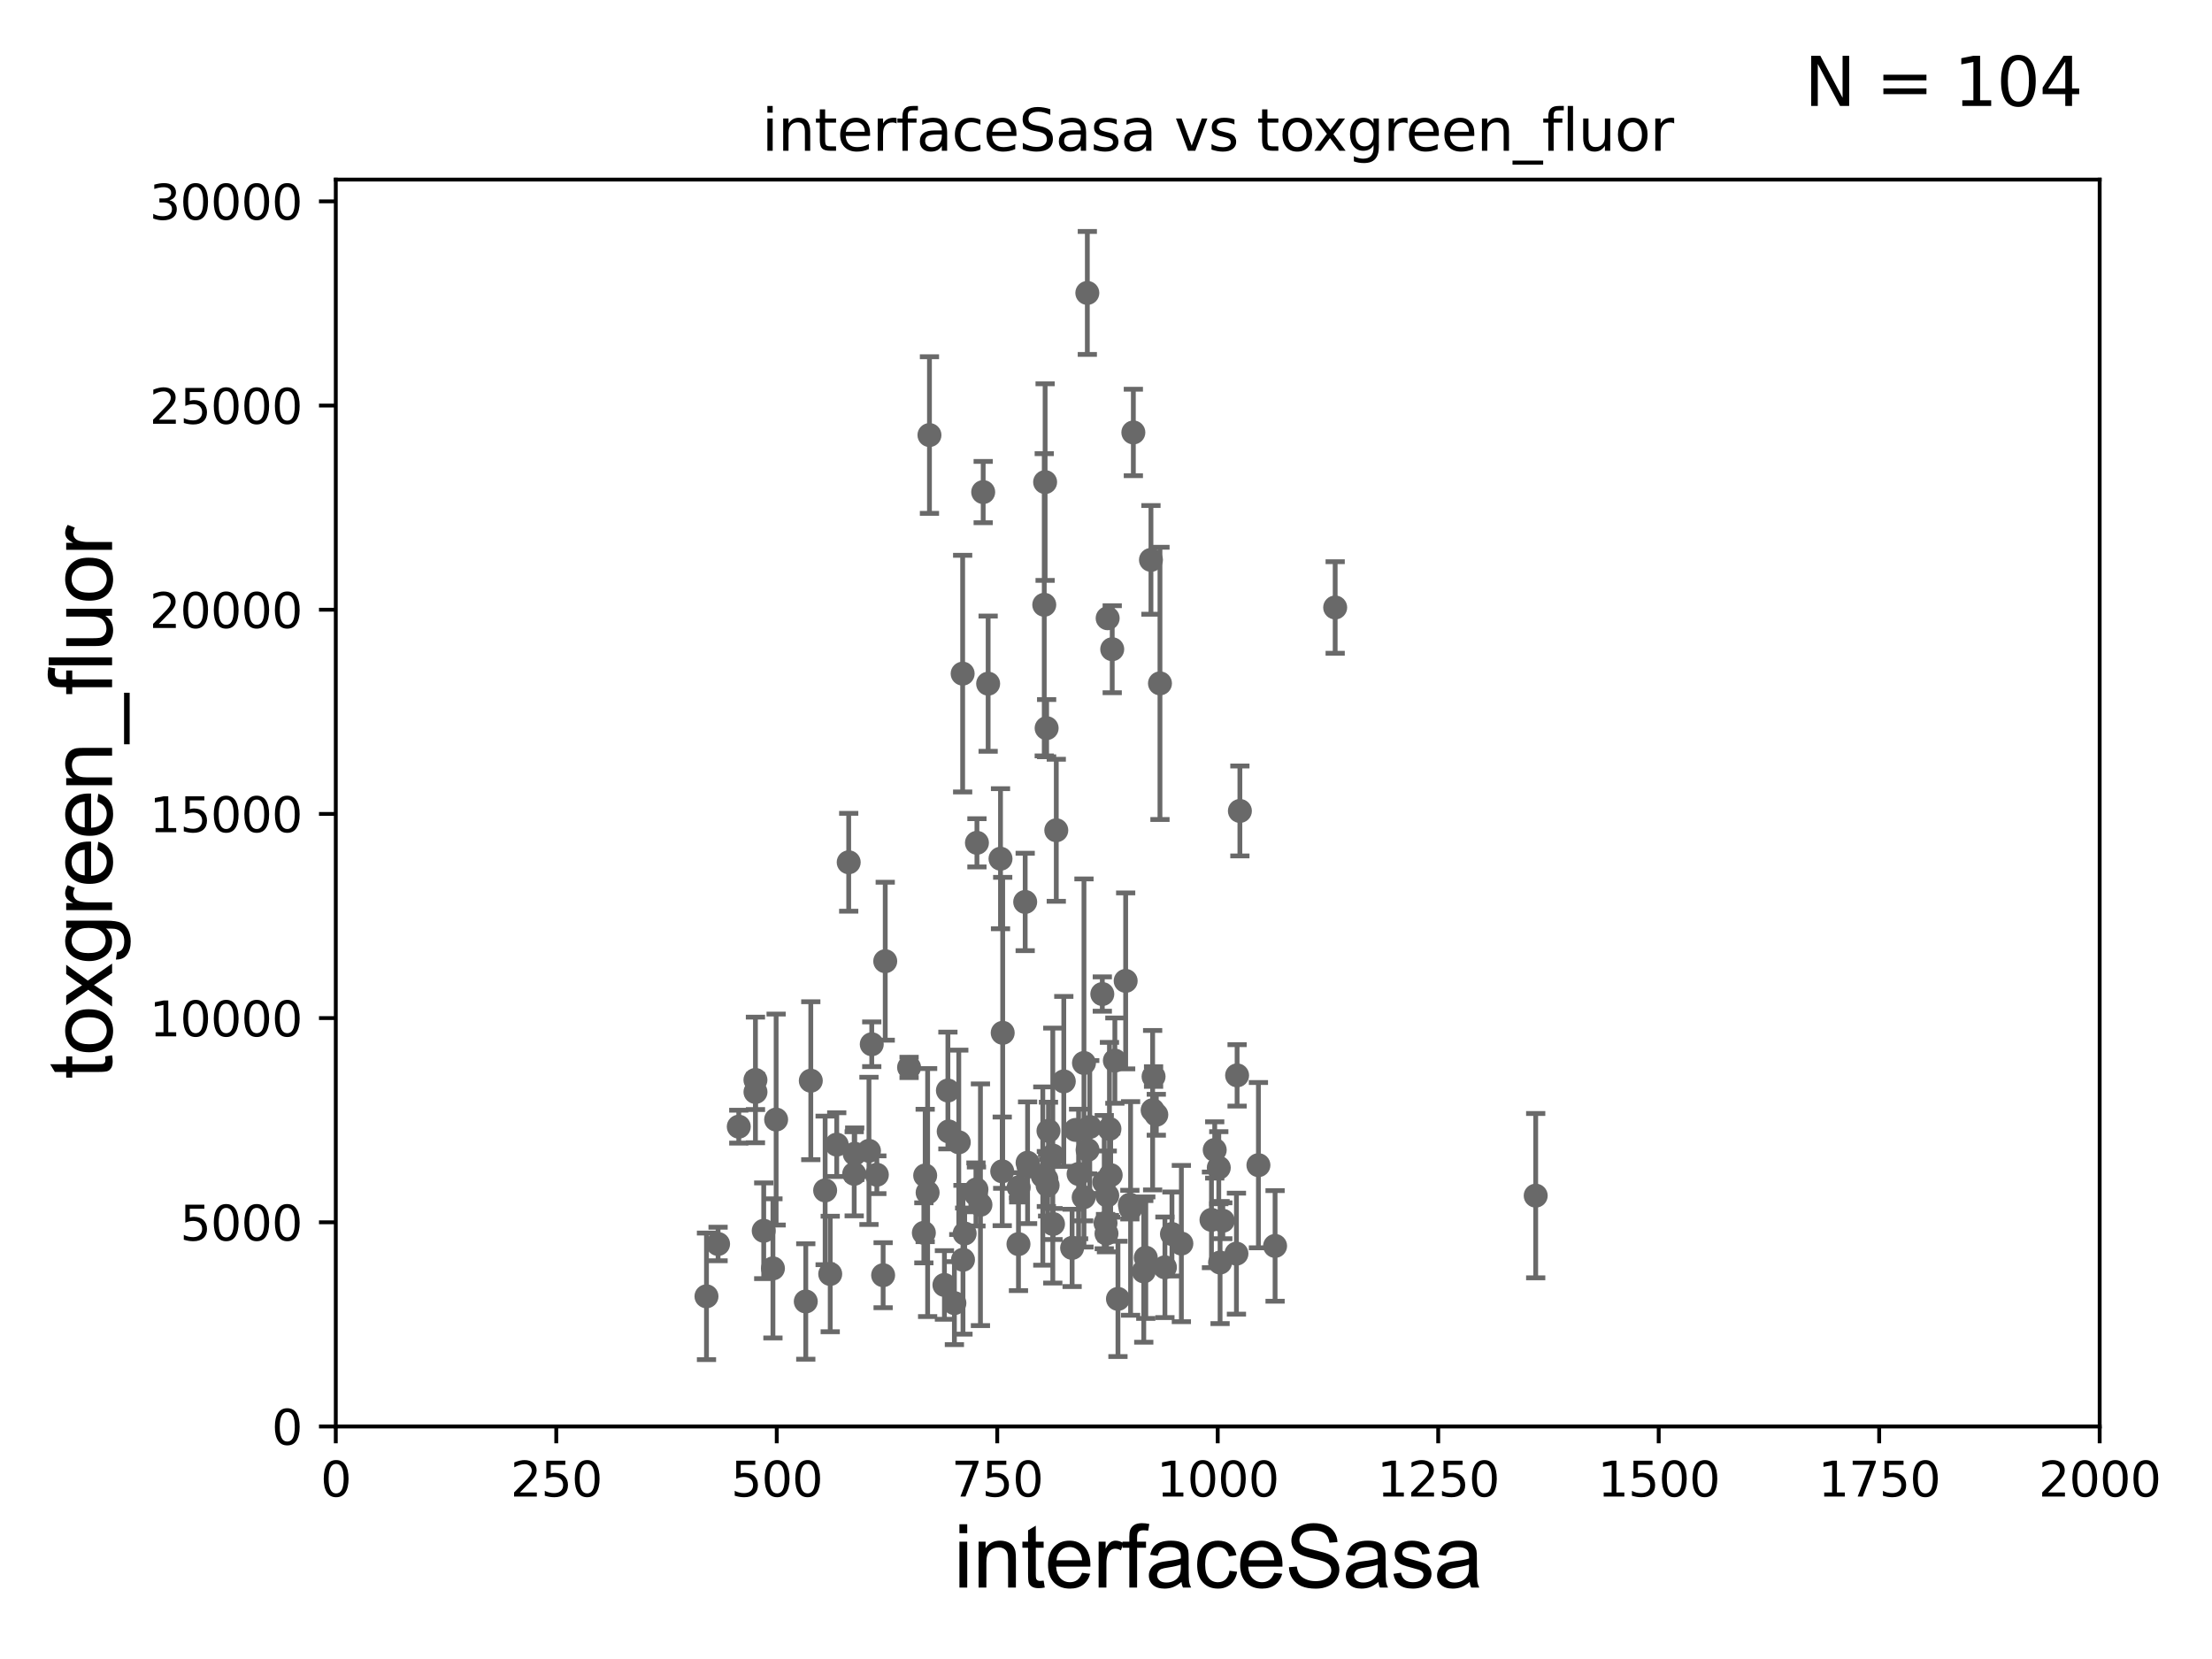 <?xml version="1.0" encoding="utf-8" standalone="no"?>
<!DOCTYPE svg PUBLIC "-//W3C//DTD SVG 1.1//EN"
  "http://www.w3.org/Graphics/SVG/1.1/DTD/svg11.dtd">
<svg xmlns:xlink="http://www.w3.org/1999/xlink" width="460.8pt" height="345.6pt" viewBox="0 0 460.8 345.6" xmlns="http://www.w3.org/2000/svg" version="1.1">
 <defs>
  <style type="text/css">*{stroke-linejoin: round; stroke-linecap: butt}</style>
 </defs>
 <g id="figure_1">
  <g id="patch_1">
   <path d="M 0 345.6 
L 460.8 345.6 
L 460.8 0 
L 0 0 
z
" style="fill: #ffffff"/>
  </g>
  <g id="axes_1">
   <g id="patch_2">
    <path d="M 69.95 297.16 
L 437.4 297.16 
L 437.4 37.411 
L 69.95 37.411 
z
" style="fill: #ffffff"/>
   </g>
   <g id="PathCollection_1">
    <defs>
     <path id="m24465747b5" d="M 0 1.118 
C 0.297 1.118 0.581 1 0.791 0.791 
C 1 0.581 1.118 0.297 1.118 0 
C 1.118 -0.297 1 -0.581 0.791 -0.791 
C 0.581 -1 0.297 -1.118 0 -1.118 
C -0.297 -1.118 -0.581 -1 -0.791 -0.791 
C -1 -0.581 -1.118 -0.297 -1.118 0 
C -1.118 0.297 -1 0.581 -0.791 0.791 
C -0.581 1 -0.297 1.118 0 1.118 
z
" style="stroke: #696969"/>
    </defs>
    <g clip-path="url(#pb07bd2d793)">
     <use xlink:href="#m24465747b5" x="319.915" y="249.078" style="fill: #696969; stroke: #696969"/>
     <use xlink:href="#m24465747b5" x="240.309" y="224.265" style="fill: #696969; stroke: #696969"/>
     <use xlink:href="#m24465747b5" x="232.247" y="220.942" style="fill: #696969; stroke: #696969"/>
     <use xlink:href="#m24465747b5" x="224.691" y="244.565" style="fill: #696969; stroke: #696969"/>
     <use xlink:href="#m24465747b5" x="234.498" y="204.337" style="fill: #696969; stroke: #696969"/>
     <use xlink:href="#m24465747b5" x="230.66" y="249.049" style="fill: #696969; stroke: #696969"/>
     <use xlink:href="#m24465747b5" x="197.632" y="235.698" style="fill: #696969; stroke: #696969"/>
     <use xlink:href="#m24465747b5" x="235.372" y="250.948" style="fill: #696969; stroke: #696969"/>
     <use xlink:href="#m24465747b5" x="184.411" y="200.238" style="fill: #696969; stroke: #696969"/>
     <use xlink:href="#m24465747b5" x="197.466" y="227.178" style="fill: #696969; stroke: #696969"/>
     <use xlink:href="#m24465747b5" x="240.879" y="232.221" style="fill: #696969; stroke: #696969"/>
     <use xlink:href="#m24465747b5" x="230.746" y="128.792" style="fill: #696969; stroke: #696969"/>
     <use xlink:href="#m24465747b5" x="244.14" y="257.067" style="fill: #696969; stroke: #696969"/>
     <use xlink:href="#m24465747b5" x="167.859" y="271.123" style="fill: #696969; stroke: #696969"/>
     <use xlink:href="#m24465747b5" x="174.308" y="238.445" style="fill: #696969; stroke: #696969"/>
     <use xlink:href="#m24465747b5" x="257.711" y="224.02" style="fill: #696969; stroke: #696969"/>
     <use xlink:href="#m24465747b5" x="225.811" y="221.439" style="fill: #696969; stroke: #696969"/>
     <use xlink:href="#m24465747b5" x="242.674" y="264.002" style="fill: #696969; stroke: #696969"/>
     <use xlink:href="#m24465747b5" x="198.818" y="271.462" style="fill: #696969; stroke: #696969"/>
     <use xlink:href="#m24465747b5" x="278.142" y="126.549" style="fill: #696969; stroke: #696969"/>
     <use xlink:href="#m24465747b5" x="189.379" y="222.359" style="fill: #696969; stroke: #696969"/>
     <use xlink:href="#m24465747b5" x="220.044" y="172.961" style="fill: #696969; stroke: #696969"/>
     <use xlink:href="#m24465747b5" x="205.848" y="142.422" style="fill: #696969; stroke: #696969"/>
     <use xlink:href="#m24465747b5" x="176.801" y="179.629" style="fill: #696969; stroke: #696969"/>
     <use xlink:href="#m24465747b5" x="217.235" y="244.995" style="fill: #696969; stroke: #696969"/>
     <use xlink:href="#m24465747b5" x="257.572" y="261.154" style="fill: #696969; stroke: #696969"/>
     <use xlink:href="#m24465747b5" x="240.116" y="231.272" style="fill: #696969; stroke: #696969"/>
     <use xlink:href="#m24465747b5" x="204.817" y="102.509" style="fill: #696969; stroke: #696969"/>
     <use xlink:href="#m24465747b5" x="232.892" y="270.583" style="fill: #696969; stroke: #696969"/>
     <use xlink:href="#m24465747b5" x="224.071" y="235.386" style="fill: #696969; stroke: #696969"/>
     <use xlink:href="#m24465747b5" x="225.752" y="249.416" style="fill: #696969; stroke: #696969"/>
     <use xlink:href="#m24465747b5" x="253.048" y="239.557" style="fill: #696969; stroke: #696969"/>
     <use xlink:href="#m24465747b5" x="218.032" y="151.688" style="fill: #696969; stroke: #696969"/>
     <use xlink:href="#m24465747b5" x="214.277" y="243.002" style="fill: #696969; stroke: #696969"/>
     <use xlink:href="#m24465747b5" x="192.733" y="244.876" style="fill: #696969; stroke: #696969"/>
     <use xlink:href="#m24465747b5" x="219.317" y="240.73" style="fill: #696969; stroke: #696969"/>
     <use xlink:href="#m24465747b5" x="258.292" y="168.936" style="fill: #696969; stroke: #696969"/>
     <use xlink:href="#m24465747b5" x="230.035" y="246.254" style="fill: #696969; stroke: #696969"/>
     <use xlink:href="#m24465747b5" x="231.696" y="135.242" style="fill: #696969; stroke: #696969"/>
     <use xlink:href="#m24465747b5" x="227.015" y="234.772" style="fill: #696969; stroke: #696969"/>
     <use xlink:href="#m24465747b5" x="200.538" y="140.33" style="fill: #696969; stroke: #696969"/>
     <use xlink:href="#m24465747b5" x="230.502" y="256.979" style="fill: #696969; stroke: #696969"/>
     <use xlink:href="#m24465747b5" x="213.566" y="187.893" style="fill: #696969; stroke: #696969"/>
     <use xlink:href="#m24465747b5" x="238.268" y="264.858" style="fill: #696969; stroke: #696969"/>
     <use xlink:href="#m24465747b5" x="226.511" y="61.025" style="fill: #696969; stroke: #696969"/>
     <use xlink:href="#m24465747b5" x="254.733" y="254.306" style="fill: #696969; stroke: #696969"/>
     <use xlink:href="#m24465747b5" x="231.376" y="244.799" style="fill: #696969; stroke: #696969"/>
     <use xlink:href="#m24465747b5" x="218.238" y="246.932" style="fill: #696969; stroke: #696969"/>
     <use xlink:href="#m24465747b5" x="181.603" y="217.537" style="fill: #696969; stroke: #696969"/>
     <use xlink:href="#m24465747b5" x="218.416" y="235.577" style="fill: #696969; stroke: #696969"/>
     <use xlink:href="#m24465747b5" x="212.166" y="259.17" style="fill: #696969; stroke: #696969"/>
     <use xlink:href="#m24465747b5" x="223.342" y="259.963" style="fill: #696969; stroke: #696969"/>
     <use xlink:href="#m24465747b5" x="203.309" y="248.825" style="fill: #696969; stroke: #696969"/>
     <use xlink:href="#m24465747b5" x="230.303" y="254.79" style="fill: #696969; stroke: #696969"/>
     <use xlink:href="#m24465747b5" x="172.95" y="265.393" style="fill: #696969; stroke: #696969"/>
     <use xlink:href="#m24465747b5" x="217.977" y="245.604" style="fill: #696969; stroke: #696969"/>
     <use xlink:href="#m24465747b5" x="238.689" y="261.998" style="fill: #696969; stroke: #696969"/>
     <use xlink:href="#m24465747b5" x="177.945" y="244.527" style="fill: #696969; stroke: #696969"/>
     <use xlink:href="#m24465747b5" x="153.901" y="234.705" style="fill: #696969; stroke: #696969"/>
     <use xlink:href="#m24465747b5" x="149.587" y="259.145" style="fill: #696969; stroke: #696969"/>
     <use xlink:href="#m24465747b5" x="253.895" y="243.257" style="fill: #696969; stroke: #696969"/>
     <use xlink:href="#m24465747b5" x="212.212" y="247.342" style="fill: #696969; stroke: #696969"/>
     <use xlink:href="#m24465747b5" x="178.052" y="240.348" style="fill: #696969; stroke: #696969"/>
     <use xlink:href="#m24465747b5" x="181.021" y="239.745" style="fill: #696969; stroke: #696969"/>
     <use xlink:href="#m24465747b5" x="252.371" y="254.12" style="fill: #696969; stroke: #696969"/>
     <use xlink:href="#m24465747b5" x="262.152" y="242.725" style="fill: #696969; stroke: #696969"/>
     <use xlink:href="#m24465747b5" x="226.563" y="239.555" style="fill: #696969; stroke: #696969"/>
     <use xlink:href="#m24465747b5" x="246.1" y="259.057" style="fill: #696969; stroke: #696969"/>
     <use xlink:href="#m24465747b5" x="161.017" y="264.228" style="fill: #696969; stroke: #696969"/>
     <use xlink:href="#m24465747b5" x="200.606" y="262.433" style="fill: #696969; stroke: #696969"/>
     <use xlink:href="#m24465747b5" x="147.173" y="270.048" style="fill: #696969; stroke: #696969"/>
     <use xlink:href="#m24465747b5" x="159.097" y="256.394" style="fill: #696969; stroke: #696969"/>
     <use xlink:href="#m24465747b5" x="168.904" y="225.132" style="fill: #696969; stroke: #696969"/>
     <use xlink:href="#m24465747b5" x="171.892" y="247.985" style="fill: #696969; stroke: #696969"/>
     <use xlink:href="#m24465747b5" x="157.372" y="224.972" style="fill: #696969; stroke: #696969"/>
     <use xlink:href="#m24465747b5" x="235.521" y="251.738" style="fill: #696969; stroke: #696969"/>
     <use xlink:href="#m24465747b5" x="208.881" y="215.157" style="fill: #696969; stroke: #696969"/>
     <use xlink:href="#m24465747b5" x="157.381" y="227.481" style="fill: #696969; stroke: #696969"/>
     <use xlink:href="#m24465747b5" x="199.733" y="237.963" style="fill: #696969; stroke: #696969"/>
     <use xlink:href="#m24465747b5" x="183.972" y="265.648" style="fill: #696969; stroke: #696969"/>
     <use xlink:href="#m24465747b5" x="214.066" y="242.219" style="fill: #696969; stroke: #696969"/>
     <use xlink:href="#m24465747b5" x="229.631" y="207.078" style="fill: #696969; stroke: #696969"/>
     <use xlink:href="#m24465747b5" x="204.244" y="250.973" style="fill: #696969; stroke: #696969"/>
     <use xlink:href="#m24465747b5" x="217.538" y="125.986" style="fill: #696969; stroke: #696969"/>
     <use xlink:href="#m24465747b5" x="182.662" y="244.721" style="fill: #696969; stroke: #696969"/>
     <use xlink:href="#m24465747b5" x="231.117" y="235.172" style="fill: #696969; stroke: #696969"/>
     <use xlink:href="#m24465747b5" x="193.242" y="248.435" style="fill: #696969; stroke: #696969"/>
     <use xlink:href="#m24465747b5" x="221.609" y="225.274" style="fill: #696969; stroke: #696969"/>
     <use xlink:href="#m24465747b5" x="161.682" y="233.224" style="fill: #696969; stroke: #696969"/>
     <use xlink:href="#m24465747b5" x="236.098" y="90.087" style="fill: #696969; stroke: #696969"/>
     <use xlink:href="#m24465747b5" x="193.623" y="90.631" style="fill: #696969; stroke: #696969"/>
     <use xlink:href="#m24465747b5" x="217.718" y="100.43" style="fill: #696969; stroke: #696969"/>
     <use xlink:href="#m24465747b5" x="241.643" y="142.359" style="fill: #696969; stroke: #696969"/>
     <use xlink:href="#m24465747b5" x="200.959" y="256.965" style="fill: #696969; stroke: #696969"/>
     <use xlink:href="#m24465747b5" x="254.164" y="263.01" style="fill: #696969; stroke: #696969"/>
     <use xlink:href="#m24465747b5" x="203.413" y="247.776" style="fill: #696969; stroke: #696969"/>
     <use xlink:href="#m24465747b5" x="265.624" y="259.55" style="fill: #696969; stroke: #696969"/>
     <use xlink:href="#m24465747b5" x="203.514" y="175.574" style="fill: #696969; stroke: #696969"/>
     <use xlink:href="#m24465747b5" x="192.456" y="256.824" style="fill: #696969; stroke: #696969"/>
     <use xlink:href="#m24465747b5" x="239.765" y="116.636" style="fill: #696969; stroke: #696969"/>
     <use xlink:href="#m24465747b5" x="219.363" y="254.98" style="fill: #696969; stroke: #696969"/>
     <use xlink:href="#m24465747b5" x="196.742" y="267.68" style="fill: #696969; stroke: #696969"/>
     <use xlink:href="#m24465747b5" x="208.424" y="178.886" style="fill: #696969; stroke: #696969"/>
     <use xlink:href="#m24465747b5" x="208.782" y="244.01" style="fill: #696969; stroke: #696969"/>
    </g>
   </g>
   <g id="matplotlib.axis_1">
    <g id="xtick_1">
     <g id="line2d_1">
      <defs>
       <path id="m8c71c6cdcf" d="M 0 0 
L 0 3.5 
" style="stroke: #000000; stroke-width: 0.8"/>
      </defs>
      <g>
       <use xlink:href="#m8c71c6cdcf" x="69.95" y="297.16" style="stroke: #000000; stroke-width: 0.8"/>
      </g>
     </g>
     <g id="text_1">
      <!-- 0 -->
      <g transform="translate(66.769 311.758)scale(0.1 -0.1)">
       <defs>
        <path id="DejaVuSans-30" d="M 2034 4250 
Q 1547 4250 1301 3770 
Q 1056 3291 1056 2328 
Q 1056 1369 1301 889 
Q 1547 409 2034 409 
Q 2525 409 2770 889 
Q 3016 1369 3016 2328 
Q 3016 3291 2770 3770 
Q 2525 4250 2034 4250 
z
M 2034 4750 
Q 2819 4750 3233 4129 
Q 3647 3509 3647 2328 
Q 3647 1150 3233 529 
Q 2819 -91 2034 -91 
Q 1250 -91 836 529 
Q 422 1150 422 2328 
Q 422 3509 836 4129 
Q 1250 4750 2034 4750 
z
" transform="scale(0.016)"/>
       </defs>
       <use xlink:href="#DejaVuSans-30"/>
      </g>
     </g>
    </g>
    <g id="xtick_2">
     <g id="line2d_2">
      <g>
       <use xlink:href="#m8c71c6cdcf" x="115.881" y="297.16" style="stroke: #000000; stroke-width: 0.8"/>
      </g>
     </g>
     <g id="text_2">
      <!-- 250 -->
      <g transform="translate(106.338 311.758)scale(0.1 -0.1)">
       <defs>
        <path id="DejaVuSans-32" d="M 1228 531 
L 3431 531 
L 3431 0 
L 469 0 
L 469 531 
Q 828 903 1448 1529 
Q 2069 2156 2228 2338 
Q 2531 2678 2651 2914 
Q 2772 3150 2772 3378 
Q 2772 3750 2511 3984 
Q 2250 4219 1831 4219 
Q 1534 4219 1204 4116 
Q 875 4013 500 3803 
L 500 4441 
Q 881 4594 1212 4672 
Q 1544 4750 1819 4750 
Q 2544 4750 2975 4387 
Q 3406 4025 3406 3419 
Q 3406 3131 3298 2873 
Q 3191 2616 2906 2266 
Q 2828 2175 2409 1742 
Q 1991 1309 1228 531 
z
" transform="scale(0.016)"/>
        <path id="DejaVuSans-35" d="M 691 4666 
L 3169 4666 
L 3169 4134 
L 1269 4134 
L 1269 2991 
Q 1406 3038 1543 3061 
Q 1681 3084 1819 3084 
Q 2600 3084 3056 2656 
Q 3513 2228 3513 1497 
Q 3513 744 3044 326 
Q 2575 -91 1722 -91 
Q 1428 -91 1123 -41 
Q 819 9 494 109 
L 494 744 
Q 775 591 1075 516 
Q 1375 441 1709 441 
Q 2250 441 2565 725 
Q 2881 1009 2881 1497 
Q 2881 1984 2565 2268 
Q 2250 2553 1709 2553 
Q 1456 2553 1204 2497 
Q 953 2441 691 2322 
L 691 4666 
z
" transform="scale(0.016)"/>
       </defs>
       <use xlink:href="#DejaVuSans-32"/>
       <use xlink:href="#DejaVuSans-35" x="63.623"/>
       <use xlink:href="#DejaVuSans-30" x="127.246"/>
      </g>
     </g>
    </g>
    <g id="xtick_3">
     <g id="line2d_3">
      <g>
       <use xlink:href="#m8c71c6cdcf" x="161.812" y="297.16" style="stroke: #000000; stroke-width: 0.8"/>
      </g>
     </g>
     <g id="text_3">
      <!-- 500 -->
      <g transform="translate(152.269 311.758)scale(0.1 -0.1)">
       <use xlink:href="#DejaVuSans-35"/>
       <use xlink:href="#DejaVuSans-30" x="63.623"/>
       <use xlink:href="#DejaVuSans-30" x="127.246"/>
      </g>
     </g>
    </g>
    <g id="xtick_4">
     <g id="line2d_4">
      <g>
       <use xlink:href="#m8c71c6cdcf" x="207.744" y="297.16" style="stroke: #000000; stroke-width: 0.8"/>
      </g>
     </g>
     <g id="text_4">
      <!-- 750 -->
      <g transform="translate(198.2 311.758)scale(0.1 -0.1)">
       <defs>
        <path id="DejaVuSans-37" d="M 525 4666 
L 3525 4666 
L 3525 4397 
L 1831 0 
L 1172 0 
L 2766 4134 
L 525 4134 
L 525 4666 
z
" transform="scale(0.016)"/>
       </defs>
       <use xlink:href="#DejaVuSans-37"/>
       <use xlink:href="#DejaVuSans-35" x="63.623"/>
       <use xlink:href="#DejaVuSans-30" x="127.246"/>
      </g>
     </g>
    </g>
    <g id="xtick_5">
     <g id="line2d_5">
      <g>
       <use xlink:href="#m8c71c6cdcf" x="253.675" y="297.16" style="stroke: #000000; stroke-width: 0.8"/>
      </g>
     </g>
     <g id="text_5">
      <!-- 1000 -->
      <g transform="translate(240.95 311.758)scale(0.1 -0.1)">
       <defs>
        <path id="DejaVuSans-31" d="M 794 531 
L 1825 531 
L 1825 4091 
L 703 3866 
L 703 4441 
L 1819 4666 
L 2450 4666 
L 2450 531 
L 3481 531 
L 3481 0 
L 794 0 
L 794 531 
z
" transform="scale(0.016)"/>
       </defs>
       <use xlink:href="#DejaVuSans-31"/>
       <use xlink:href="#DejaVuSans-30" x="63.623"/>
       <use xlink:href="#DejaVuSans-30" x="127.246"/>
       <use xlink:href="#DejaVuSans-30" x="190.869"/>
      </g>
     </g>
    </g>
    <g id="xtick_6">
     <g id="line2d_6">
      <g>
       <use xlink:href="#m8c71c6cdcf" x="299.606" y="297.16" style="stroke: #000000; stroke-width: 0.8"/>
      </g>
     </g>
     <g id="text_6">
      <!-- 1250 -->
      <g transform="translate(286.881 311.758)scale(0.1 -0.1)">
       <use xlink:href="#DejaVuSans-31"/>
       <use xlink:href="#DejaVuSans-32" x="63.623"/>
       <use xlink:href="#DejaVuSans-35" x="127.246"/>
       <use xlink:href="#DejaVuSans-30" x="190.869"/>
      </g>
     </g>
    </g>
    <g id="xtick_7">
     <g id="line2d_7">
      <g>
       <use xlink:href="#m8c71c6cdcf" x="345.538" y="297.16" style="stroke: #000000; stroke-width: 0.8"/>
      </g>
     </g>
     <g id="text_7">
      <!-- 1500 -->
      <g transform="translate(332.812 311.758)scale(0.1 -0.1)">
       <use xlink:href="#DejaVuSans-31"/>
       <use xlink:href="#DejaVuSans-35" x="63.623"/>
       <use xlink:href="#DejaVuSans-30" x="127.246"/>
       <use xlink:href="#DejaVuSans-30" x="190.869"/>
      </g>
     </g>
    </g>
    <g id="xtick_8">
     <g id="line2d_8">
      <g>
       <use xlink:href="#m8c71c6cdcf" x="391.469" y="297.16" style="stroke: #000000; stroke-width: 0.8"/>
      </g>
     </g>
     <g id="text_8">
      <!-- 1750 -->
      <g transform="translate(378.744 311.758)scale(0.1 -0.1)">
       <use xlink:href="#DejaVuSans-31"/>
       <use xlink:href="#DejaVuSans-37" x="63.623"/>
       <use xlink:href="#DejaVuSans-35" x="127.246"/>
       <use xlink:href="#DejaVuSans-30" x="190.869"/>
      </g>
     </g>
    </g>
    <g id="xtick_9">
     <g id="line2d_9">
      <g>
       <use xlink:href="#m8c71c6cdcf" x="437.4" y="297.16" style="stroke: #000000; stroke-width: 0.8"/>
      </g>
     </g>
     <g id="text_9">
      <!-- 2000 -->
      <g transform="translate(424.675 311.758)scale(0.1 -0.1)">
       <use xlink:href="#DejaVuSans-32"/>
       <use xlink:href="#DejaVuSans-30" x="63.623"/>
       <use xlink:href="#DejaVuSans-30" x="127.246"/>
       <use xlink:href="#DejaVuSans-30" x="190.869"/>
      </g>
     </g>
    </g>
    <g id="text_10">
     <!-- interfaceSasa -->
     <g transform="translate(198.646 330.722)scale(0.18 -0.18)">
      <defs>
       <path id="ArialMT-69" d="M 425 3934 
L 425 4581 
L 988 4581 
L 988 3934 
L 425 3934 
z
M 425 0 
L 425 3319 
L 988 3319 
L 988 0 
L 425 0 
z
" transform="scale(0.016)"/>
       <path id="ArialMT-6e" d="M 422 0 
L 422 3319 
L 928 3319 
L 928 2847 
Q 1294 3394 1984 3394 
Q 2284 3394 2536 3286 
Q 2788 3178 2913 3003 
Q 3038 2828 3088 2588 
Q 3119 2431 3119 2041 
L 3119 0 
L 2556 0 
L 2556 2019 
Q 2556 2363 2490 2533 
Q 2425 2703 2258 2804 
Q 2091 2906 1866 2906 
Q 1506 2906 1245 2678 
Q 984 2450 984 1813 
L 984 0 
L 422 0 
z
" transform="scale(0.016)"/>
       <path id="ArialMT-74" d="M 1650 503 
L 1731 6 
Q 1494 -44 1306 -44 
Q 1000 -44 831 53 
Q 663 150 594 308 
Q 525 466 525 972 
L 525 2881 
L 113 2881 
L 113 3319 
L 525 3319 
L 525 4141 
L 1084 4478 
L 1084 3319 
L 1650 3319 
L 1650 2881 
L 1084 2881 
L 1084 941 
Q 1084 700 1114 631 
Q 1144 563 1211 522 
Q 1278 481 1403 481 
Q 1497 481 1650 503 
z
" transform="scale(0.016)"/>
       <path id="ArialMT-65" d="M 2694 1069 
L 3275 997 
Q 3138 488 2766 206 
Q 2394 -75 1816 -75 
Q 1088 -75 661 373 
Q 234 822 234 1631 
Q 234 2469 665 2931 
Q 1097 3394 1784 3394 
Q 2450 3394 2872 2941 
Q 3294 2488 3294 1666 
Q 3294 1616 3291 1516 
L 816 1516 
Q 847 969 1125 678 
Q 1403 388 1819 388 
Q 2128 388 2347 550 
Q 2566 713 2694 1069 
z
M 847 1978 
L 2700 1978 
Q 2663 2397 2488 2606 
Q 2219 2931 1791 2931 
Q 1403 2931 1139 2672 
Q 875 2413 847 1978 
z
" transform="scale(0.016)"/>
       <path id="ArialMT-72" d="M 416 0 
L 416 3319 
L 922 3319 
L 922 2816 
Q 1116 3169 1280 3281 
Q 1444 3394 1641 3394 
Q 1925 3394 2219 3213 
L 2025 2691 
Q 1819 2813 1613 2813 
Q 1428 2813 1281 2702 
Q 1134 2591 1072 2394 
Q 978 2094 978 1738 
L 978 0 
L 416 0 
z
" transform="scale(0.016)"/>
       <path id="ArialMT-66" d="M 556 0 
L 556 2881 
L 59 2881 
L 59 3319 
L 556 3319 
L 556 3672 
Q 556 4006 616 4169 
Q 697 4388 901 4523 
Q 1106 4659 1475 4659 
Q 1713 4659 2000 4603 
L 1916 4113 
Q 1741 4144 1584 4144 
Q 1328 4144 1222 4034 
Q 1116 3925 1116 3625 
L 1116 3319 
L 1763 3319 
L 1763 2881 
L 1116 2881 
L 1116 0 
L 556 0 
z
" transform="scale(0.016)"/>
       <path id="ArialMT-61" d="M 2588 409 
Q 2275 144 1986 34 
Q 1697 -75 1366 -75 
Q 819 -75 525 192 
Q 231 459 231 875 
Q 231 1119 342 1320 
Q 453 1522 633 1644 
Q 813 1766 1038 1828 
Q 1203 1872 1538 1913 
Q 2219 1994 2541 2106 
Q 2544 2222 2544 2253 
Q 2544 2597 2384 2738 
Q 2169 2928 1744 2928 
Q 1347 2928 1158 2789 
Q 969 2650 878 2297 
L 328 2372 
Q 403 2725 575 2942 
Q 747 3159 1072 3276 
Q 1397 3394 1825 3394 
Q 2250 3394 2515 3294 
Q 2781 3194 2906 3042 
Q 3031 2891 3081 2659 
Q 3109 2516 3109 2141 
L 3109 1391 
Q 3109 606 3145 398 
Q 3181 191 3288 0 
L 2700 0 
Q 2613 175 2588 409 
z
M 2541 1666 
Q 2234 1541 1622 1453 
Q 1275 1403 1131 1340 
Q 988 1278 909 1158 
Q 831 1038 831 891 
Q 831 666 1001 516 
Q 1172 366 1500 366 
Q 1825 366 2078 508 
Q 2331 650 2450 897 
Q 2541 1088 2541 1459 
L 2541 1666 
z
" transform="scale(0.016)"/>
       <path id="ArialMT-63" d="M 2588 1216 
L 3141 1144 
Q 3050 572 2676 248 
Q 2303 -75 1759 -75 
Q 1078 -75 664 370 
Q 250 816 250 1647 
Q 250 2184 428 2587 
Q 606 2991 970 3192 
Q 1334 3394 1763 3394 
Q 2303 3394 2647 3120 
Q 2991 2847 3088 2344 
L 2541 2259 
Q 2463 2594 2264 2762 
Q 2066 2931 1784 2931 
Q 1359 2931 1093 2626 
Q 828 2322 828 1663 
Q 828 994 1084 691 
Q 1341 388 1753 388 
Q 2084 388 2306 591 
Q 2528 794 2588 1216 
z
" transform="scale(0.016)"/>
       <path id="ArialMT-53" d="M 288 1472 
L 859 1522 
Q 900 1178 1048 958 
Q 1197 738 1509 602 
Q 1822 466 2213 466 
Q 2559 466 2825 569 
Q 3091 672 3220 851 
Q 3350 1031 3350 1244 
Q 3350 1459 3225 1620 
Q 3100 1781 2813 1891 
Q 2628 1963 1997 2114 
Q 1366 2266 1113 2400 
Q 784 2572 623 2826 
Q 463 3081 463 3397 
Q 463 3744 659 4045 
Q 856 4347 1234 4503 
Q 1613 4659 2075 4659 
Q 2584 4659 2973 4495 
Q 3363 4331 3572 4012 
Q 3781 3694 3797 3291 
L 3216 3247 
Q 3169 3681 2898 3903 
Q 2628 4125 2100 4125 
Q 1550 4125 1298 3923 
Q 1047 3722 1047 3438 
Q 1047 3191 1225 3031 
Q 1400 2872 2139 2705 
Q 2878 2538 3153 2413 
Q 3553 2228 3743 1945 
Q 3934 1663 3934 1294 
Q 3934 928 3725 604 
Q 3516 281 3123 101 
Q 2731 -78 2241 -78 
Q 1619 -78 1198 103 
Q 778 284 539 648 
Q 300 1013 288 1472 
z
" transform="scale(0.016)"/>
       <path id="ArialMT-73" d="M 197 991 
L 753 1078 
Q 800 744 1014 566 
Q 1228 388 1613 388 
Q 2000 388 2187 545 
Q 2375 703 2375 916 
Q 2375 1106 2209 1216 
Q 2094 1291 1634 1406 
Q 1016 1563 777 1677 
Q 538 1791 414 1992 
Q 291 2194 291 2438 
Q 291 2659 392 2848 
Q 494 3038 669 3163 
Q 800 3259 1026 3326 
Q 1253 3394 1513 3394 
Q 1903 3394 2198 3281 
Q 2494 3169 2634 2976 
Q 2775 2784 2828 2463 
L 2278 2388 
Q 2241 2644 2061 2787 
Q 1881 2931 1553 2931 
Q 1166 2931 1000 2803 
Q 834 2675 834 2503 
Q 834 2394 903 2306 
Q 972 2216 1119 2156 
Q 1203 2125 1616 2013 
Q 2213 1853 2448 1751 
Q 2684 1650 2818 1456 
Q 2953 1263 2953 975 
Q 2953 694 2789 445 
Q 2625 197 2315 61 
Q 2006 -75 1616 -75 
Q 969 -75 630 194 
Q 291 463 197 991 
z
" transform="scale(0.016)"/>
      </defs>
      <use xlink:href="#ArialMT-69"/>
      <use xlink:href="#ArialMT-6e" x="22.217"/>
      <use xlink:href="#ArialMT-74" x="77.832"/>
      <use xlink:href="#ArialMT-65" x="105.615"/>
      <use xlink:href="#ArialMT-72" x="161.23"/>
      <use xlink:href="#ArialMT-66" x="194.531"/>
      <use xlink:href="#ArialMT-61" x="222.314"/>
      <use xlink:href="#ArialMT-63" x="277.93"/>
      <use xlink:href="#ArialMT-65" x="327.93"/>
      <use xlink:href="#ArialMT-53" x="383.545"/>
      <use xlink:href="#ArialMT-61" x="450.244"/>
      <use xlink:href="#ArialMT-73" x="505.859"/>
      <use xlink:href="#ArialMT-61" x="555.859"/>
     </g>
    </g>
   </g>
   <g id="matplotlib.axis_2">
    <g id="ytick_1">
     <g id="line2d_10">
      <defs>
       <path id="m6eb0b0e4f8" d="M 0 0 
L -3.5 0 
" style="stroke: #000000; stroke-width: 0.8"/>
      </defs>
      <g>
       <use xlink:href="#m6eb0b0e4f8" x="69.95" y="297.16" style="stroke: #000000; stroke-width: 0.8"/>
      </g>
     </g>
     <g id="text_11">
      <!-- 0 -->
      <g transform="translate(56.587 300.959)scale(0.1 -0.1)">
       <use xlink:href="#DejaVuSans-30"/>
      </g>
     </g>
    </g>
    <g id="ytick_2">
     <g id="line2d_11">
      <g>
       <use xlink:href="#m6eb0b0e4f8" x="69.95" y="254.625" style="stroke: #000000; stroke-width: 0.8"/>
      </g>
     </g>
     <g id="text_12">
      <!-- 5000 -->
      <g transform="translate(37.5 258.424)scale(0.1 -0.1)">
       <use xlink:href="#DejaVuSans-35"/>
       <use xlink:href="#DejaVuSans-30" x="63.623"/>
       <use xlink:href="#DejaVuSans-30" x="127.246"/>
       <use xlink:href="#DejaVuSans-30" x="190.869"/>
      </g>
     </g>
    </g>
    <g id="ytick_3">
     <g id="line2d_12">
      <g>
       <use xlink:href="#m6eb0b0e4f8" x="69.95" y="212.089" style="stroke: #000000; stroke-width: 0.8"/>
      </g>
     </g>
     <g id="text_13">
      <!-- 10000 -->
      <g transform="translate(31.137 215.888)scale(0.1 -0.1)">
       <use xlink:href="#DejaVuSans-31"/>
       <use xlink:href="#DejaVuSans-30" x="63.623"/>
       <use xlink:href="#DejaVuSans-30" x="127.246"/>
       <use xlink:href="#DejaVuSans-30" x="190.869"/>
       <use xlink:href="#DejaVuSans-30" x="254.492"/>
      </g>
     </g>
    </g>
    <g id="ytick_4">
     <g id="line2d_13">
      <g>
       <use xlink:href="#m6eb0b0e4f8" x="69.95" y="169.554" style="stroke: #000000; stroke-width: 0.8"/>
      </g>
     </g>
     <g id="text_14">
      <!-- 15000 -->
      <g transform="translate(31.137 173.353)scale(0.1 -0.1)">
       <use xlink:href="#DejaVuSans-31"/>
       <use xlink:href="#DejaVuSans-35" x="63.623"/>
       <use xlink:href="#DejaVuSans-30" x="127.246"/>
       <use xlink:href="#DejaVuSans-30" x="190.869"/>
       <use xlink:href="#DejaVuSans-30" x="254.492"/>
      </g>
     </g>
    </g>
    <g id="ytick_5">
     <g id="line2d_14">
      <g>
       <use xlink:href="#m6eb0b0e4f8" x="69.95" y="127.018" style="stroke: #000000; stroke-width: 0.8"/>
      </g>
     </g>
     <g id="text_15">
      <!-- 20000 -->
      <g transform="translate(31.137 130.817)scale(0.1 -0.1)">
       <use xlink:href="#DejaVuSans-32"/>
       <use xlink:href="#DejaVuSans-30" x="63.623"/>
       <use xlink:href="#DejaVuSans-30" x="127.246"/>
       <use xlink:href="#DejaVuSans-30" x="190.869"/>
       <use xlink:href="#DejaVuSans-30" x="254.492"/>
      </g>
     </g>
    </g>
    <g id="ytick_6">
     <g id="line2d_15">
      <g>
       <use xlink:href="#m6eb0b0e4f8" x="69.95" y="84.483" style="stroke: #000000; stroke-width: 0.8"/>
      </g>
     </g>
     <g id="text_16">
      <!-- 25000 -->
      <g transform="translate(31.137 88.282)scale(0.1 -0.1)">
       <use xlink:href="#DejaVuSans-32"/>
       <use xlink:href="#DejaVuSans-35" x="63.623"/>
       <use xlink:href="#DejaVuSans-30" x="127.246"/>
       <use xlink:href="#DejaVuSans-30" x="190.869"/>
       <use xlink:href="#DejaVuSans-30" x="254.492"/>
      </g>
     </g>
    </g>
    <g id="ytick_7">
     <g id="line2d_16">
      <g>
       <use xlink:href="#m6eb0b0e4f8" x="69.95" y="41.947" style="stroke: #000000; stroke-width: 0.8"/>
      </g>
     </g>
     <g id="text_17">
      <!-- 30000 -->
      <g transform="translate(31.137 45.746)scale(0.1 -0.1)">
       <defs>
        <path id="DejaVuSans-33" d="M 2597 2516 
Q 3050 2419 3304 2112 
Q 3559 1806 3559 1356 
Q 3559 666 3084 287 
Q 2609 -91 1734 -91 
Q 1441 -91 1130 -33 
Q 819 25 488 141 
L 488 750 
Q 750 597 1062 519 
Q 1375 441 1716 441 
Q 2309 441 2620 675 
Q 2931 909 2931 1356 
Q 2931 1769 2642 2001 
Q 2353 2234 1838 2234 
L 1294 2234 
L 1294 2753 
L 1863 2753 
Q 2328 2753 2575 2939 
Q 2822 3125 2822 3475 
Q 2822 3834 2567 4026 
Q 2313 4219 1838 4219 
Q 1578 4219 1281 4162 
Q 984 4106 628 3988 
L 628 4550 
Q 988 4650 1302 4700 
Q 1616 4750 1894 4750 
Q 2613 4750 3031 4423 
Q 3450 4097 3450 3541 
Q 3450 3153 3228 2886 
Q 3006 2619 2597 2516 
z
" transform="scale(0.016)"/>
       </defs>
       <use xlink:href="#DejaVuSans-33"/>
       <use xlink:href="#DejaVuSans-30" x="63.623"/>
       <use xlink:href="#DejaVuSans-30" x="127.246"/>
       <use xlink:href="#DejaVuSans-30" x="190.869"/>
       <use xlink:href="#DejaVuSans-30" x="254.492"/>
      </g>
     </g>
    </g>
    <g id="text_18">
     <!-- toxgreen_fluor -->
     <g transform="translate(23.349 224.818)rotate(-90)scale(0.18 -0.18)">
      <defs>
       <path id="ArialMT-6f" d="M 213 1659 
Q 213 2581 725 3025 
Q 1153 3394 1769 3394 
Q 2453 3394 2887 2945 
Q 3322 2497 3322 1706 
Q 3322 1066 3130 698 
Q 2938 331 2570 128 
Q 2203 -75 1769 -75 
Q 1072 -75 642 372 
Q 213 819 213 1659 
z
M 791 1659 
Q 791 1022 1069 705 
Q 1347 388 1769 388 
Q 2188 388 2466 706 
Q 2744 1025 2744 1678 
Q 2744 2294 2464 2611 
Q 2184 2928 1769 2928 
Q 1347 2928 1069 2612 
Q 791 2297 791 1659 
z
" transform="scale(0.016)"/>
       <path id="ArialMT-78" d="M 47 0 
L 1259 1725 
L 138 3319 
L 841 3319 
L 1350 2541 
Q 1494 2319 1581 2169 
Q 1719 2375 1834 2534 
L 2394 3319 
L 3066 3319 
L 1919 1756 
L 3153 0 
L 2463 0 
L 1781 1031 
L 1600 1309 
L 728 0 
L 47 0 
z
" transform="scale(0.016)"/>
       <path id="ArialMT-67" d="M 319 -275 
L 866 -356 
Q 900 -609 1056 -725 
Q 1266 -881 1628 -881 
Q 2019 -881 2231 -725 
Q 2444 -569 2519 -288 
Q 2563 -116 2559 434 
Q 2191 0 1641 0 
Q 956 0 581 494 
Q 206 988 206 1678 
Q 206 2153 378 2554 
Q 550 2956 876 3175 
Q 1203 3394 1644 3394 
Q 2231 3394 2613 2919 
L 2613 3319 
L 3131 3319 
L 3131 450 
Q 3131 -325 2973 -648 
Q 2816 -972 2473 -1159 
Q 2131 -1347 1631 -1347 
Q 1038 -1347 672 -1080 
Q 306 -813 319 -275 
z
M 784 1719 
Q 784 1066 1043 766 
Q 1303 466 1694 466 
Q 2081 466 2343 764 
Q 2606 1063 2606 1700 
Q 2606 2309 2336 2618 
Q 2066 2928 1684 2928 
Q 1309 2928 1046 2623 
Q 784 2319 784 1719 
z
" transform="scale(0.016)"/>
       <path id="ArialMT-5f" d="M -97 -1272 
L -97 -866 
L 3631 -866 
L 3631 -1272 
L -97 -1272 
z
" transform="scale(0.016)"/>
       <path id="ArialMT-6c" d="M 409 0 
L 409 4581 
L 972 4581 
L 972 0 
L 409 0 
z
" transform="scale(0.016)"/>
       <path id="ArialMT-75" d="M 2597 0 
L 2597 488 
Q 2209 -75 1544 -75 
Q 1250 -75 995 37 
Q 741 150 617 320 
Q 494 491 444 738 
Q 409 903 409 1263 
L 409 3319 
L 972 3319 
L 972 1478 
Q 972 1038 1006 884 
Q 1059 663 1231 536 
Q 1403 409 1656 409 
Q 1909 409 2131 539 
Q 2353 669 2445 892 
Q 2538 1116 2538 1541 
L 2538 3319 
L 3100 3319 
L 3100 0 
L 2597 0 
z
" transform="scale(0.016)"/>
      </defs>
      <use xlink:href="#ArialMT-74"/>
      <use xlink:href="#ArialMT-6f" x="27.783"/>
      <use xlink:href="#ArialMT-78" x="83.398"/>
      <use xlink:href="#ArialMT-67" x="133.398"/>
      <use xlink:href="#ArialMT-72" x="189.014"/>
      <use xlink:href="#ArialMT-65" x="222.314"/>
      <use xlink:href="#ArialMT-65" x="277.93"/>
      <use xlink:href="#ArialMT-6e" x="333.545"/>
      <use xlink:href="#ArialMT-5f" x="389.16"/>
      <use xlink:href="#ArialMT-66" x="444.775"/>
      <use xlink:href="#ArialMT-6c" x="472.559"/>
      <use xlink:href="#ArialMT-75" x="494.775"/>
      <use xlink:href="#ArialMT-6f" x="550.391"/>
      <use xlink:href="#ArialMT-72" x="606.006"/>
     </g>
    </g>
   </g>
   <g id="LineCollection_1">
    <path d="M 319.915 266.196 
L 319.915 231.961 
" clip-path="url(#pb07bd2d793)" style="fill: none; stroke: #696969"/>
    <path d="M 240.309 226.315 
L 240.309 222.215 
" clip-path="url(#pb07bd2d793)" style="fill: none; stroke: #696969"/>
    <path d="M 232.247 229.825 
L 232.247 212.058 
" clip-path="url(#pb07bd2d793)" style="fill: none; stroke: #696969"/>
    <path d="M 224.691 258.057 
L 224.691 231.073 
" clip-path="url(#pb07bd2d793)" style="fill: none; stroke: #696969"/>
    <path d="M 234.498 222.666 
L 234.498 186.008 
" clip-path="url(#pb07bd2d793)" style="fill: none; stroke: #696969"/>
    <path d="M 230.66 258.33 
L 230.66 239.767 
" clip-path="url(#pb07bd2d793)" style="fill: none; stroke: #696969"/>
    <path d="M 197.632 236.285 
L 197.632 235.111 
" clip-path="url(#pb07bd2d793)" style="fill: none; stroke: #696969"/>
    <path d="M 235.372 253.936 
L 235.372 247.959 
" clip-path="url(#pb07bd2d793)" style="fill: none; stroke: #696969"/>
    <path d="M 184.411 216.687 
L 184.411 183.788 
" clip-path="url(#pb07bd2d793)" style="fill: none; stroke: #696969"/>
    <path d="M 197.466 239.343 
L 197.466 215.013 
" clip-path="url(#pb07bd2d793)" style="fill: none; stroke: #696969"/>
    <path d="M 240.879 236.481 
L 240.879 227.961 
" clip-path="url(#pb07bd2d793)" style="fill: none; stroke: #696969"/>
    <path d="M 230.746 129.373 
L 230.746 128.211 
" clip-path="url(#pb07bd2d793)" style="fill: none; stroke: #696969"/>
    <path d="M 244.14 265.82 
L 244.14 248.314 
" clip-path="url(#pb07bd2d793)" style="fill: none; stroke: #696969"/>
    <path d="M 167.859 283.147 
L 167.859 259.099 
" clip-path="url(#pb07bd2d793)" style="fill: none; stroke: #696969"/>
    <path d="M 174.308 245.084 
L 174.308 231.807 
" clip-path="url(#pb07bd2d793)" style="fill: none; stroke: #696969"/>
    <path d="M 257.711 230.419 
L 257.711 217.621 
" clip-path="url(#pb07bd2d793)" style="fill: none; stroke: #696969"/>
    <path d="M 225.811 259.78 
L 225.811 183.097 
" clip-path="url(#pb07bd2d793)" style="fill: none; stroke: #696969"/>
    <path d="M 242.674 274.477 
L 242.674 253.526 
" clip-path="url(#pb07bd2d793)" style="fill: none; stroke: #696969"/>
    <path d="M 198.818 280.106 
L 198.818 262.818 
" clip-path="url(#pb07bd2d793)" style="fill: none; stroke: #696969"/>
    <path d="M 278.142 136.084 
L 278.142 117.014 
" clip-path="url(#pb07bd2d793)" style="fill: none; stroke: #696969"/>
    <path d="M 189.379 224.478 
L 189.379 220.241 
" clip-path="url(#pb07bd2d793)" style="fill: none; stroke: #696969"/>
    <path d="M 220.044 187.755 
L 220.044 158.167 
" clip-path="url(#pb07bd2d793)" style="fill: none; stroke: #696969"/>
    <path d="M 205.848 156.508 
L 205.848 128.336 
" clip-path="url(#pb07bd2d793)" style="fill: none; stroke: #696969"/>
    <path d="M 176.801 189.823 
L 176.801 169.434 
" clip-path="url(#pb07bd2d793)" style="fill: none; stroke: #696969"/>
    <path d="M 217.235 263.563 
L 217.235 226.426 
" clip-path="url(#pb07bd2d793)" style="fill: none; stroke: #696969"/>
    <path d="M 257.572 273.756 
L 257.572 248.552 
" clip-path="url(#pb07bd2d793)" style="fill: none; stroke: #696969"/>
    <path d="M 240.116 247.878 
L 240.116 214.667 
" clip-path="url(#pb07bd2d793)" style="fill: none; stroke: #696969"/>
    <path d="M 204.817 108.892 
L 204.817 96.126 
" clip-path="url(#pb07bd2d793)" style="fill: none; stroke: #696969"/>
    <path d="M 232.892 282.589 
L 232.892 258.578 
" clip-path="url(#pb07bd2d793)" style="fill: none; stroke: #696969"/>
    <path d="M 224.071 236.167 
L 224.071 234.605 
" clip-path="url(#pb07bd2d793)" style="fill: none; stroke: #696969"/>
    <path d="M 225.752 254.324 
L 225.752 244.507 
" clip-path="url(#pb07bd2d793)" style="fill: none; stroke: #696969"/>
    <path d="M 253.048 245.419 
L 253.048 233.695 
" clip-path="url(#pb07bd2d793)" style="fill: none; stroke: #696969"/>
    <path d="M 218.032 157.648 
L 218.032 145.729 
" clip-path="url(#pb07bd2d793)" style="fill: none; stroke: #696969"/>
    <path d="M 214.277 244.655 
L 214.277 241.349 
" clip-path="url(#pb07bd2d793)" style="fill: none; stroke: #696969"/>
    <path d="M 192.733 258.669 
L 192.733 231.084 
" clip-path="url(#pb07bd2d793)" style="fill: none; stroke: #696969"/>
    <path d="M 219.317 267.286 
L 219.317 214.175 
" clip-path="url(#pb07bd2d793)" style="fill: none; stroke: #696969"/>
    <path d="M 258.292 178.302 
L 258.292 159.571 
" clip-path="url(#pb07bd2d793)" style="fill: none; stroke: #696969"/>
    <path d="M 230.035 260.135 
L 230.035 232.372 
" clip-path="url(#pb07bd2d793)" style="fill: none; stroke: #696969"/>
    <path d="M 231.696 144.307 
L 231.696 126.177 
" clip-path="url(#pb07bd2d793)" style="fill: none; stroke: #696969"/>
    <path d="M 227.015 248.615 
L 227.015 220.93 
" clip-path="url(#pb07bd2d793)" style="fill: none; stroke: #696969"/>
    <path d="M 200.538 164.98 
L 200.538 115.681 
" clip-path="url(#pb07bd2d793)" style="fill: none; stroke: #696969"/>
    <path d="M 230.502 260.782 
L 230.502 253.175 
" clip-path="url(#pb07bd2d793)" style="fill: none; stroke: #696969"/>
    <path d="M 213.566 198.039 
L 213.566 177.747 
" clip-path="url(#pb07bd2d793)" style="fill: none; stroke: #696969"/>
    <path d="M 238.268 279.607 
L 238.268 250.108 
" clip-path="url(#pb07bd2d793)" style="fill: none; stroke: #696969"/>
    <path d="M 226.511 73.83 
L 226.511 48.219 
" clip-path="url(#pb07bd2d793)" style="fill: none; stroke: #696969"/>
    <path d="M 254.733 258.039 
L 254.733 250.572 
" clip-path="url(#pb07bd2d793)" style="fill: none; stroke: #696969"/>
    <path d="M 231.376 253.57 
L 231.376 236.028 
" clip-path="url(#pb07bd2d793)" style="fill: none; stroke: #696969"/>
    <path d="M 218.238 253.324 
L 218.238 240.54 
" clip-path="url(#pb07bd2d793)" style="fill: none; stroke: #696969"/>
    <path d="M 181.603 222.19 
L 181.603 212.884 
" clip-path="url(#pb07bd2d793)" style="fill: none; stroke: #696969"/>
    <path d="M 218.416 241.54 
L 218.416 229.614 
" clip-path="url(#pb07bd2d793)" style="fill: none; stroke: #696969"/>
    <path d="M 212.166 268.854 
L 212.166 249.486 
" clip-path="url(#pb07bd2d793)" style="fill: none; stroke: #696969"/>
    <path d="M 223.342 268.012 
L 223.342 251.913 
" clip-path="url(#pb07bd2d793)" style="fill: none; stroke: #696969"/>
    <path d="M 203.309 255.395 
L 203.309 242.254 
" clip-path="url(#pb07bd2d793)" style="fill: none; stroke: #696969"/>
    <path d="M 230.303 256.597 
L 230.303 252.983 
" clip-path="url(#pb07bd2d793)" style="fill: none; stroke: #696969"/>
    <path d="M 172.95 277.426 
L 172.95 253.359 
" clip-path="url(#pb07bd2d793)" style="fill: none; stroke: #696969"/>
    <path d="M 217.977 251.339 
L 217.977 239.868 
" clip-path="url(#pb07bd2d793)" style="fill: none; stroke: #696969"/>
    <path d="M 238.689 274.657 
L 238.689 249.338 
" clip-path="url(#pb07bd2d793)" style="fill: none; stroke: #696969"/>
    <path d="M 177.945 253.29 
L 177.945 235.764 
" clip-path="url(#pb07bd2d793)" style="fill: none; stroke: #696969"/>
    <path d="M 153.901 238.13 
L 153.901 231.279 
" clip-path="url(#pb07bd2d793)" style="fill: none; stroke: #696969"/>
    <path d="M 149.587 262.636 
L 149.587 255.653 
" clip-path="url(#pb07bd2d793)" style="fill: none; stroke: #696969"/>
    <path d="M 253.895 250.766 
L 253.895 235.747 
" clip-path="url(#pb07bd2d793)" style="fill: none; stroke: #696969"/>
    <path d="M 212.212 250.392 
L 212.212 244.293 
" clip-path="url(#pb07bd2d793)" style="fill: none; stroke: #696969"/>
    <path d="M 178.052 245.73 
L 178.052 234.965 
" clip-path="url(#pb07bd2d793)" style="fill: none; stroke: #696969"/>
    <path d="M 181.021 255.078 
L 181.021 224.413 
" clip-path="url(#pb07bd2d793)" style="fill: none; stroke: #696969"/>
    <path d="M 252.371 264.082 
L 252.371 244.158 
" clip-path="url(#pb07bd2d793)" style="fill: none; stroke: #696969"/>
    <path d="M 262.152 259.941 
L 262.152 225.51 
" clip-path="url(#pb07bd2d793)" style="fill: none; stroke: #696969"/>
    <path d="M 226.563 244.525 
L 226.563 234.585 
" clip-path="url(#pb07bd2d793)" style="fill: none; stroke: #696969"/>
    <path d="M 246.1 275.33 
L 246.1 242.784 
" clip-path="url(#pb07bd2d793)" style="fill: none; stroke: #696969"/>
    <path d="M 161.017 278.721 
L 161.017 249.735 
" clip-path="url(#pb07bd2d793)" style="fill: none; stroke: #696969"/>
    <path d="M 200.606 277.93 
L 200.606 246.936 
" clip-path="url(#pb07bd2d793)" style="fill: none; stroke: #696969"/>
    <path d="M 147.173 283.229 
L 147.173 256.868 
" clip-path="url(#pb07bd2d793)" style="fill: none; stroke: #696969"/>
    <path d="M 159.097 266.365 
L 159.097 246.424 
" clip-path="url(#pb07bd2d793)" style="fill: none; stroke: #696969"/>
    <path d="M 168.904 241.584 
L 168.904 208.679 
" clip-path="url(#pb07bd2d793)" style="fill: none; stroke: #696969"/>
    <path d="M 171.892 263.46 
L 171.892 232.51 
" clip-path="url(#pb07bd2d793)" style="fill: none; stroke: #696969"/>
    <path d="M 157.372 238.054 
L 157.372 211.89 
" clip-path="url(#pb07bd2d793)" style="fill: none; stroke: #696969"/>
    <path d="M 235.521 273.988 
L 235.521 229.489 
" clip-path="url(#pb07bd2d793)" style="fill: none; stroke: #696969"/>
    <path d="M 208.881 247.545 
L 208.881 182.769 
" clip-path="url(#pb07bd2d793)" style="fill: none; stroke: #696969"/>
    <path d="M 157.381 231.136 
L 157.381 223.826 
" clip-path="url(#pb07bd2d793)" style="fill: none; stroke: #696969"/>
    <path d="M 199.733 257.165 
L 199.733 218.762 
" clip-path="url(#pb07bd2d793)" style="fill: none; stroke: #696969"/>
    <path d="M 183.972 272.418 
L 183.972 258.878 
" clip-path="url(#pb07bd2d793)" style="fill: none; stroke: #696969"/>
    <path d="M 214.066 254.892 
L 214.066 229.546 
" clip-path="url(#pb07bd2d793)" style="fill: none; stroke: #696969"/>
    <path d="M 229.631 210.653 
L 229.631 203.502 
" clip-path="url(#pb07bd2d793)" style="fill: none; stroke: #696969"/>
    <path d="M 204.244 276.147 
L 204.244 225.799 
" clip-path="url(#pb07bd2d793)" style="fill: none; stroke: #696969"/>
    <path d="M 217.538 157.464 
L 217.538 94.507 
" clip-path="url(#pb07bd2d793)" style="fill: none; stroke: #696969"/>
    <path d="M 182.662 248.651 
L 182.662 240.792 
" clip-path="url(#pb07bd2d793)" style="fill: none; stroke: #696969"/>
    <path d="M 231.117 253.196 
L 231.117 217.147 
" clip-path="url(#pb07bd2d793)" style="fill: none; stroke: #696969"/>
    <path d="M 193.242 274.266 
L 193.242 222.603 
" clip-path="url(#pb07bd2d793)" style="fill: none; stroke: #696969"/>
    <path d="M 221.609 242.973 
L 221.609 207.575 
" clip-path="url(#pb07bd2d793)" style="fill: none; stroke: #696969"/>
    <path d="M 161.682 255.198 
L 161.682 211.251 
" clip-path="url(#pb07bd2d793)" style="fill: none; stroke: #696969"/>
    <path d="M 236.098 99.093 
L 236.098 81.081 
" clip-path="url(#pb07bd2d793)" style="fill: none; stroke: #696969"/>
    <path d="M 193.623 106.944 
L 193.623 74.319 
" clip-path="url(#pb07bd2d793)" style="fill: none; stroke: #696969"/>
    <path d="M 217.718 120.904 
L 217.718 79.955 
" clip-path="url(#pb07bd2d793)" style="fill: none; stroke: #696969"/>
    <path d="M 241.643 170.718 
L 241.643 114 
" clip-path="url(#pb07bd2d793)" style="fill: none; stroke: #696969"/>
    <path d="M 200.959 262.28 
L 200.959 251.65 
" clip-path="url(#pb07bd2d793)" style="fill: none; stroke: #696969"/>
    <path d="M 254.164 275.732 
L 254.164 250.288 
" clip-path="url(#pb07bd2d793)" style="fill: none; stroke: #696969"/>
    <path d="M 203.413 252.438 
L 203.413 243.113 
" clip-path="url(#pb07bd2d793)" style="fill: none; stroke: #696969"/>
    <path d="M 265.624 271.07 
L 265.624 248.03 
" clip-path="url(#pb07bd2d793)" style="fill: none; stroke: #696969"/>
    <path d="M 203.514 180.597 
L 203.514 170.552 
" clip-path="url(#pb07bd2d793)" style="fill: none; stroke: #696969"/>
    <path d="M 192.456 263.081 
L 192.456 250.567 
" clip-path="url(#pb07bd2d793)" style="fill: none; stroke: #696969"/>
    <path d="M 239.765 127.956 
L 239.765 105.316 
" clip-path="url(#pb07bd2d793)" style="fill: none; stroke: #696969"/>
    <path d="M 219.363 258.213 
L 219.363 251.748 
" clip-path="url(#pb07bd2d793)" style="fill: none; stroke: #696969"/>
    <path d="M 196.742 274.824 
L 196.742 260.536 
" clip-path="url(#pb07bd2d793)" style="fill: none; stroke: #696969"/>
    <path d="M 208.424 193.476 
L 208.424 164.296 
" clip-path="url(#pb07bd2d793)" style="fill: none; stroke: #696969"/>
    <path d="M 208.782 255.322 
L 208.782 232.698 
" clip-path="url(#pb07bd2d793)" style="fill: none; stroke: #696969"/>
   </g>
   <g id="line2d_17">
    <defs>
     <path id="mc6eec8c1ed" d="M 2 0 
L -2 -0 
" style="stroke: #696969"/>
    </defs>
    <g clip-path="url(#pb07bd2d793)">
     <use xlink:href="#mc6eec8c1ed" x="319.915" y="266.196" style="fill: #696969; stroke: #696969"/>
     <use xlink:href="#mc6eec8c1ed" x="240.309" y="226.315" style="fill: #696969; stroke: #696969"/>
     <use xlink:href="#mc6eec8c1ed" x="232.247" y="229.825" style="fill: #696969; stroke: #696969"/>
     <use xlink:href="#mc6eec8c1ed" x="224.691" y="258.057" style="fill: #696969; stroke: #696969"/>
     <use xlink:href="#mc6eec8c1ed" x="234.498" y="222.666" style="fill: #696969; stroke: #696969"/>
     <use xlink:href="#mc6eec8c1ed" x="230.66" y="258.33" style="fill: #696969; stroke: #696969"/>
     <use xlink:href="#mc6eec8c1ed" x="197.632" y="236.285" style="fill: #696969; stroke: #696969"/>
     <use xlink:href="#mc6eec8c1ed" x="235.372" y="253.936" style="fill: #696969; stroke: #696969"/>
     <use xlink:href="#mc6eec8c1ed" x="184.411" y="216.687" style="fill: #696969; stroke: #696969"/>
     <use xlink:href="#mc6eec8c1ed" x="197.466" y="239.343" style="fill: #696969; stroke: #696969"/>
     <use xlink:href="#mc6eec8c1ed" x="240.879" y="236.481" style="fill: #696969; stroke: #696969"/>
     <use xlink:href="#mc6eec8c1ed" x="230.746" y="129.373" style="fill: #696969; stroke: #696969"/>
     <use xlink:href="#mc6eec8c1ed" x="244.14" y="265.82" style="fill: #696969; stroke: #696969"/>
     <use xlink:href="#mc6eec8c1ed" x="167.859" y="283.147" style="fill: #696969; stroke: #696969"/>
     <use xlink:href="#mc6eec8c1ed" x="174.308" y="245.084" style="fill: #696969; stroke: #696969"/>
     <use xlink:href="#mc6eec8c1ed" x="257.711" y="230.419" style="fill: #696969; stroke: #696969"/>
     <use xlink:href="#mc6eec8c1ed" x="225.811" y="259.78" style="fill: #696969; stroke: #696969"/>
     <use xlink:href="#mc6eec8c1ed" x="242.674" y="274.477" style="fill: #696969; stroke: #696969"/>
     <use xlink:href="#mc6eec8c1ed" x="198.818" y="280.106" style="fill: #696969; stroke: #696969"/>
     <use xlink:href="#mc6eec8c1ed" x="278.142" y="136.084" style="fill: #696969; stroke: #696969"/>
     <use xlink:href="#mc6eec8c1ed" x="189.379" y="224.478" style="fill: #696969; stroke: #696969"/>
     <use xlink:href="#mc6eec8c1ed" x="220.044" y="187.755" style="fill: #696969; stroke: #696969"/>
     <use xlink:href="#mc6eec8c1ed" x="205.848" y="156.508" style="fill: #696969; stroke: #696969"/>
     <use xlink:href="#mc6eec8c1ed" x="176.801" y="189.823" style="fill: #696969; stroke: #696969"/>
     <use xlink:href="#mc6eec8c1ed" x="217.235" y="263.563" style="fill: #696969; stroke: #696969"/>
     <use xlink:href="#mc6eec8c1ed" x="257.572" y="273.756" style="fill: #696969; stroke: #696969"/>
     <use xlink:href="#mc6eec8c1ed" x="240.116" y="247.878" style="fill: #696969; stroke: #696969"/>
     <use xlink:href="#mc6eec8c1ed" x="204.817" y="108.892" style="fill: #696969; stroke: #696969"/>
     <use xlink:href="#mc6eec8c1ed" x="232.892" y="282.589" style="fill: #696969; stroke: #696969"/>
     <use xlink:href="#mc6eec8c1ed" x="224.071" y="236.167" style="fill: #696969; stroke: #696969"/>
     <use xlink:href="#mc6eec8c1ed" x="225.752" y="254.324" style="fill: #696969; stroke: #696969"/>
     <use xlink:href="#mc6eec8c1ed" x="253.048" y="245.419" style="fill: #696969; stroke: #696969"/>
     <use xlink:href="#mc6eec8c1ed" x="218.032" y="157.648" style="fill: #696969; stroke: #696969"/>
     <use xlink:href="#mc6eec8c1ed" x="214.277" y="244.655" style="fill: #696969; stroke: #696969"/>
     <use xlink:href="#mc6eec8c1ed" x="192.733" y="258.669" style="fill: #696969; stroke: #696969"/>
     <use xlink:href="#mc6eec8c1ed" x="219.317" y="267.286" style="fill: #696969; stroke: #696969"/>
     <use xlink:href="#mc6eec8c1ed" x="258.292" y="178.302" style="fill: #696969; stroke: #696969"/>
     <use xlink:href="#mc6eec8c1ed" x="230.035" y="260.135" style="fill: #696969; stroke: #696969"/>
     <use xlink:href="#mc6eec8c1ed" x="231.696" y="144.307" style="fill: #696969; stroke: #696969"/>
     <use xlink:href="#mc6eec8c1ed" x="227.015" y="248.615" style="fill: #696969; stroke: #696969"/>
     <use xlink:href="#mc6eec8c1ed" x="200.538" y="164.98" style="fill: #696969; stroke: #696969"/>
     <use xlink:href="#mc6eec8c1ed" x="230.502" y="260.782" style="fill: #696969; stroke: #696969"/>
     <use xlink:href="#mc6eec8c1ed" x="213.566" y="198.039" style="fill: #696969; stroke: #696969"/>
     <use xlink:href="#mc6eec8c1ed" x="238.268" y="279.607" style="fill: #696969; stroke: #696969"/>
     <use xlink:href="#mc6eec8c1ed" x="226.511" y="73.83" style="fill: #696969; stroke: #696969"/>
     <use xlink:href="#mc6eec8c1ed" x="254.733" y="258.039" style="fill: #696969; stroke: #696969"/>
     <use xlink:href="#mc6eec8c1ed" x="231.376" y="253.57" style="fill: #696969; stroke: #696969"/>
     <use xlink:href="#mc6eec8c1ed" x="218.238" y="253.324" style="fill: #696969; stroke: #696969"/>
     <use xlink:href="#mc6eec8c1ed" x="181.603" y="222.19" style="fill: #696969; stroke: #696969"/>
     <use xlink:href="#mc6eec8c1ed" x="218.416" y="241.54" style="fill: #696969; stroke: #696969"/>
     <use xlink:href="#mc6eec8c1ed" x="212.166" y="268.854" style="fill: #696969; stroke: #696969"/>
     <use xlink:href="#mc6eec8c1ed" x="223.342" y="268.012" style="fill: #696969; stroke: #696969"/>
     <use xlink:href="#mc6eec8c1ed" x="203.309" y="255.395" style="fill: #696969; stroke: #696969"/>
     <use xlink:href="#mc6eec8c1ed" x="230.303" y="256.597" style="fill: #696969; stroke: #696969"/>
     <use xlink:href="#mc6eec8c1ed" x="172.95" y="277.426" style="fill: #696969; stroke: #696969"/>
     <use xlink:href="#mc6eec8c1ed" x="217.977" y="251.339" style="fill: #696969; stroke: #696969"/>
     <use xlink:href="#mc6eec8c1ed" x="238.689" y="274.657" style="fill: #696969; stroke: #696969"/>
     <use xlink:href="#mc6eec8c1ed" x="177.945" y="253.29" style="fill: #696969; stroke: #696969"/>
     <use xlink:href="#mc6eec8c1ed" x="153.901" y="238.13" style="fill: #696969; stroke: #696969"/>
     <use xlink:href="#mc6eec8c1ed" x="149.587" y="262.636" style="fill: #696969; stroke: #696969"/>
     <use xlink:href="#mc6eec8c1ed" x="253.895" y="250.766" style="fill: #696969; stroke: #696969"/>
     <use xlink:href="#mc6eec8c1ed" x="212.212" y="250.392" style="fill: #696969; stroke: #696969"/>
     <use xlink:href="#mc6eec8c1ed" x="178.052" y="245.73" style="fill: #696969; stroke: #696969"/>
     <use xlink:href="#mc6eec8c1ed" x="181.021" y="255.078" style="fill: #696969; stroke: #696969"/>
     <use xlink:href="#mc6eec8c1ed" x="252.371" y="264.082" style="fill: #696969; stroke: #696969"/>
     <use xlink:href="#mc6eec8c1ed" x="262.152" y="259.941" style="fill: #696969; stroke: #696969"/>
     <use xlink:href="#mc6eec8c1ed" x="226.563" y="244.525" style="fill: #696969; stroke: #696969"/>
     <use xlink:href="#mc6eec8c1ed" x="246.1" y="275.33" style="fill: #696969; stroke: #696969"/>
     <use xlink:href="#mc6eec8c1ed" x="161.017" y="278.721" style="fill: #696969; stroke: #696969"/>
     <use xlink:href="#mc6eec8c1ed" x="200.606" y="277.93" style="fill: #696969; stroke: #696969"/>
     <use xlink:href="#mc6eec8c1ed" x="147.173" y="283.229" style="fill: #696969; stroke: #696969"/>
     <use xlink:href="#mc6eec8c1ed" x="159.097" y="266.365" style="fill: #696969; stroke: #696969"/>
     <use xlink:href="#mc6eec8c1ed" x="168.904" y="241.584" style="fill: #696969; stroke: #696969"/>
     <use xlink:href="#mc6eec8c1ed" x="171.892" y="263.46" style="fill: #696969; stroke: #696969"/>
     <use xlink:href="#mc6eec8c1ed" x="157.372" y="238.054" style="fill: #696969; stroke: #696969"/>
     <use xlink:href="#mc6eec8c1ed" x="235.521" y="273.988" style="fill: #696969; stroke: #696969"/>
     <use xlink:href="#mc6eec8c1ed" x="208.881" y="247.545" style="fill: #696969; stroke: #696969"/>
     <use xlink:href="#mc6eec8c1ed" x="157.381" y="231.136" style="fill: #696969; stroke: #696969"/>
     <use xlink:href="#mc6eec8c1ed" x="199.733" y="257.165" style="fill: #696969; stroke: #696969"/>
     <use xlink:href="#mc6eec8c1ed" x="183.972" y="272.418" style="fill: #696969; stroke: #696969"/>
     <use xlink:href="#mc6eec8c1ed" x="214.066" y="254.892" style="fill: #696969; stroke: #696969"/>
     <use xlink:href="#mc6eec8c1ed" x="229.631" y="210.653" style="fill: #696969; stroke: #696969"/>
     <use xlink:href="#mc6eec8c1ed" x="204.244" y="276.147" style="fill: #696969; stroke: #696969"/>
     <use xlink:href="#mc6eec8c1ed" x="217.538" y="157.464" style="fill: #696969; stroke: #696969"/>
     <use xlink:href="#mc6eec8c1ed" x="182.662" y="248.651" style="fill: #696969; stroke: #696969"/>
     <use xlink:href="#mc6eec8c1ed" x="231.117" y="253.196" style="fill: #696969; stroke: #696969"/>
     <use xlink:href="#mc6eec8c1ed" x="193.242" y="274.266" style="fill: #696969; stroke: #696969"/>
     <use xlink:href="#mc6eec8c1ed" x="221.609" y="242.973" style="fill: #696969; stroke: #696969"/>
     <use xlink:href="#mc6eec8c1ed" x="161.682" y="255.198" style="fill: #696969; stroke: #696969"/>
     <use xlink:href="#mc6eec8c1ed" x="236.098" y="99.093" style="fill: #696969; stroke: #696969"/>
     <use xlink:href="#mc6eec8c1ed" x="193.623" y="106.944" style="fill: #696969; stroke: #696969"/>
     <use xlink:href="#mc6eec8c1ed" x="217.718" y="120.904" style="fill: #696969; stroke: #696969"/>
     <use xlink:href="#mc6eec8c1ed" x="241.643" y="170.718" style="fill: #696969; stroke: #696969"/>
     <use xlink:href="#mc6eec8c1ed" x="200.959" y="262.28" style="fill: #696969; stroke: #696969"/>
     <use xlink:href="#mc6eec8c1ed" x="254.164" y="275.732" style="fill: #696969; stroke: #696969"/>
     <use xlink:href="#mc6eec8c1ed" x="203.413" y="252.438" style="fill: #696969; stroke: #696969"/>
     <use xlink:href="#mc6eec8c1ed" x="265.624" y="271.07" style="fill: #696969; stroke: #696969"/>
     <use xlink:href="#mc6eec8c1ed" x="203.514" y="180.597" style="fill: #696969; stroke: #696969"/>
     <use xlink:href="#mc6eec8c1ed" x="192.456" y="263.081" style="fill: #696969; stroke: #696969"/>
     <use xlink:href="#mc6eec8c1ed" x="239.765" y="127.956" style="fill: #696969; stroke: #696969"/>
     <use xlink:href="#mc6eec8c1ed" x="219.363" y="258.213" style="fill: #696969; stroke: #696969"/>
     <use xlink:href="#mc6eec8c1ed" x="196.742" y="274.824" style="fill: #696969; stroke: #696969"/>
     <use xlink:href="#mc6eec8c1ed" x="208.424" y="193.476" style="fill: #696969; stroke: #696969"/>
     <use xlink:href="#mc6eec8c1ed" x="208.782" y="255.322" style="fill: #696969; stroke: #696969"/>
    </g>
   </g>
   <g id="line2d_18">
    <g clip-path="url(#pb07bd2d793)">
     <use xlink:href="#mc6eec8c1ed" x="319.915" y="231.961" style="fill: #696969; stroke: #696969"/>
     <use xlink:href="#mc6eec8c1ed" x="240.309" y="222.215" style="fill: #696969; stroke: #696969"/>
     <use xlink:href="#mc6eec8c1ed" x="232.247" y="212.058" style="fill: #696969; stroke: #696969"/>
     <use xlink:href="#mc6eec8c1ed" x="224.691" y="231.073" style="fill: #696969; stroke: #696969"/>
     <use xlink:href="#mc6eec8c1ed" x="234.498" y="186.008" style="fill: #696969; stroke: #696969"/>
     <use xlink:href="#mc6eec8c1ed" x="230.66" y="239.767" style="fill: #696969; stroke: #696969"/>
     <use xlink:href="#mc6eec8c1ed" x="197.632" y="235.111" style="fill: #696969; stroke: #696969"/>
     <use xlink:href="#mc6eec8c1ed" x="235.372" y="247.959" style="fill: #696969; stroke: #696969"/>
     <use xlink:href="#mc6eec8c1ed" x="184.411" y="183.788" style="fill: #696969; stroke: #696969"/>
     <use xlink:href="#mc6eec8c1ed" x="197.466" y="215.013" style="fill: #696969; stroke: #696969"/>
     <use xlink:href="#mc6eec8c1ed" x="240.879" y="227.961" style="fill: #696969; stroke: #696969"/>
     <use xlink:href="#mc6eec8c1ed" x="230.746" y="128.211" style="fill: #696969; stroke: #696969"/>
     <use xlink:href="#mc6eec8c1ed" x="244.14" y="248.314" style="fill: #696969; stroke: #696969"/>
     <use xlink:href="#mc6eec8c1ed" x="167.859" y="259.099" style="fill: #696969; stroke: #696969"/>
     <use xlink:href="#mc6eec8c1ed" x="174.308" y="231.807" style="fill: #696969; stroke: #696969"/>
     <use xlink:href="#mc6eec8c1ed" x="257.711" y="217.621" style="fill: #696969; stroke: #696969"/>
     <use xlink:href="#mc6eec8c1ed" x="225.811" y="183.097" style="fill: #696969; stroke: #696969"/>
     <use xlink:href="#mc6eec8c1ed" x="242.674" y="253.526" style="fill: #696969; stroke: #696969"/>
     <use xlink:href="#mc6eec8c1ed" x="198.818" y="262.818" style="fill: #696969; stroke: #696969"/>
     <use xlink:href="#mc6eec8c1ed" x="278.142" y="117.014" style="fill: #696969; stroke: #696969"/>
     <use xlink:href="#mc6eec8c1ed" x="189.379" y="220.241" style="fill: #696969; stroke: #696969"/>
     <use xlink:href="#mc6eec8c1ed" x="220.044" y="158.167" style="fill: #696969; stroke: #696969"/>
     <use xlink:href="#mc6eec8c1ed" x="205.848" y="128.336" style="fill: #696969; stroke: #696969"/>
     <use xlink:href="#mc6eec8c1ed" x="176.801" y="169.434" style="fill: #696969; stroke: #696969"/>
     <use xlink:href="#mc6eec8c1ed" x="217.235" y="226.426" style="fill: #696969; stroke: #696969"/>
     <use xlink:href="#mc6eec8c1ed" x="257.572" y="248.552" style="fill: #696969; stroke: #696969"/>
     <use xlink:href="#mc6eec8c1ed" x="240.116" y="214.667" style="fill: #696969; stroke: #696969"/>
     <use xlink:href="#mc6eec8c1ed" x="204.817" y="96.126" style="fill: #696969; stroke: #696969"/>
     <use xlink:href="#mc6eec8c1ed" x="232.892" y="258.578" style="fill: #696969; stroke: #696969"/>
     <use xlink:href="#mc6eec8c1ed" x="224.071" y="234.605" style="fill: #696969; stroke: #696969"/>
     <use xlink:href="#mc6eec8c1ed" x="225.752" y="244.507" style="fill: #696969; stroke: #696969"/>
     <use xlink:href="#mc6eec8c1ed" x="253.048" y="233.695" style="fill: #696969; stroke: #696969"/>
     <use xlink:href="#mc6eec8c1ed" x="218.032" y="145.729" style="fill: #696969; stroke: #696969"/>
     <use xlink:href="#mc6eec8c1ed" x="214.277" y="241.349" style="fill: #696969; stroke: #696969"/>
     <use xlink:href="#mc6eec8c1ed" x="192.733" y="231.084" style="fill: #696969; stroke: #696969"/>
     <use xlink:href="#mc6eec8c1ed" x="219.317" y="214.175" style="fill: #696969; stroke: #696969"/>
     <use xlink:href="#mc6eec8c1ed" x="258.292" y="159.571" style="fill: #696969; stroke: #696969"/>
     <use xlink:href="#mc6eec8c1ed" x="230.035" y="232.372" style="fill: #696969; stroke: #696969"/>
     <use xlink:href="#mc6eec8c1ed" x="231.696" y="126.177" style="fill: #696969; stroke: #696969"/>
     <use xlink:href="#mc6eec8c1ed" x="227.015" y="220.93" style="fill: #696969; stroke: #696969"/>
     <use xlink:href="#mc6eec8c1ed" x="200.538" y="115.681" style="fill: #696969; stroke: #696969"/>
     <use xlink:href="#mc6eec8c1ed" x="230.502" y="253.175" style="fill: #696969; stroke: #696969"/>
     <use xlink:href="#mc6eec8c1ed" x="213.566" y="177.747" style="fill: #696969; stroke: #696969"/>
     <use xlink:href="#mc6eec8c1ed" x="238.268" y="250.108" style="fill: #696969; stroke: #696969"/>
     <use xlink:href="#mc6eec8c1ed" x="226.511" y="48.219" style="fill: #696969; stroke: #696969"/>
     <use xlink:href="#mc6eec8c1ed" x="254.733" y="250.572" style="fill: #696969; stroke: #696969"/>
     <use xlink:href="#mc6eec8c1ed" x="231.376" y="236.028" style="fill: #696969; stroke: #696969"/>
     <use xlink:href="#mc6eec8c1ed" x="218.238" y="240.54" style="fill: #696969; stroke: #696969"/>
     <use xlink:href="#mc6eec8c1ed" x="181.603" y="212.884" style="fill: #696969; stroke: #696969"/>
     <use xlink:href="#mc6eec8c1ed" x="218.416" y="229.614" style="fill: #696969; stroke: #696969"/>
     <use xlink:href="#mc6eec8c1ed" x="212.166" y="249.486" style="fill: #696969; stroke: #696969"/>
     <use xlink:href="#mc6eec8c1ed" x="223.342" y="251.913" style="fill: #696969; stroke: #696969"/>
     <use xlink:href="#mc6eec8c1ed" x="203.309" y="242.254" style="fill: #696969; stroke: #696969"/>
     <use xlink:href="#mc6eec8c1ed" x="230.303" y="252.983" style="fill: #696969; stroke: #696969"/>
     <use xlink:href="#mc6eec8c1ed" x="172.95" y="253.359" style="fill: #696969; stroke: #696969"/>
     <use xlink:href="#mc6eec8c1ed" x="217.977" y="239.868" style="fill: #696969; stroke: #696969"/>
     <use xlink:href="#mc6eec8c1ed" x="238.689" y="249.338" style="fill: #696969; stroke: #696969"/>
     <use xlink:href="#mc6eec8c1ed" x="177.945" y="235.764" style="fill: #696969; stroke: #696969"/>
     <use xlink:href="#mc6eec8c1ed" x="153.901" y="231.279" style="fill: #696969; stroke: #696969"/>
     <use xlink:href="#mc6eec8c1ed" x="149.587" y="255.653" style="fill: #696969; stroke: #696969"/>
     <use xlink:href="#mc6eec8c1ed" x="253.895" y="235.747" style="fill: #696969; stroke: #696969"/>
     <use xlink:href="#mc6eec8c1ed" x="212.212" y="244.293" style="fill: #696969; stroke: #696969"/>
     <use xlink:href="#mc6eec8c1ed" x="178.052" y="234.965" style="fill: #696969; stroke: #696969"/>
     <use xlink:href="#mc6eec8c1ed" x="181.021" y="224.413" style="fill: #696969; stroke: #696969"/>
     <use xlink:href="#mc6eec8c1ed" x="252.371" y="244.158" style="fill: #696969; stroke: #696969"/>
     <use xlink:href="#mc6eec8c1ed" x="262.152" y="225.51" style="fill: #696969; stroke: #696969"/>
     <use xlink:href="#mc6eec8c1ed" x="226.563" y="234.585" style="fill: #696969; stroke: #696969"/>
     <use xlink:href="#mc6eec8c1ed" x="246.1" y="242.784" style="fill: #696969; stroke: #696969"/>
     <use xlink:href="#mc6eec8c1ed" x="161.017" y="249.735" style="fill: #696969; stroke: #696969"/>
     <use xlink:href="#mc6eec8c1ed" x="200.606" y="246.936" style="fill: #696969; stroke: #696969"/>
     <use xlink:href="#mc6eec8c1ed" x="147.173" y="256.868" style="fill: #696969; stroke: #696969"/>
     <use xlink:href="#mc6eec8c1ed" x="159.097" y="246.424" style="fill: #696969; stroke: #696969"/>
     <use xlink:href="#mc6eec8c1ed" x="168.904" y="208.679" style="fill: #696969; stroke: #696969"/>
     <use xlink:href="#mc6eec8c1ed" x="171.892" y="232.51" style="fill: #696969; stroke: #696969"/>
     <use xlink:href="#mc6eec8c1ed" x="157.372" y="211.89" style="fill: #696969; stroke: #696969"/>
     <use xlink:href="#mc6eec8c1ed" x="235.521" y="229.489" style="fill: #696969; stroke: #696969"/>
     <use xlink:href="#mc6eec8c1ed" x="208.881" y="182.769" style="fill: #696969; stroke: #696969"/>
     <use xlink:href="#mc6eec8c1ed" x="157.381" y="223.826" style="fill: #696969; stroke: #696969"/>
     <use xlink:href="#mc6eec8c1ed" x="199.733" y="218.762" style="fill: #696969; stroke: #696969"/>
     <use xlink:href="#mc6eec8c1ed" x="183.972" y="258.878" style="fill: #696969; stroke: #696969"/>
     <use xlink:href="#mc6eec8c1ed" x="214.066" y="229.546" style="fill: #696969; stroke: #696969"/>
     <use xlink:href="#mc6eec8c1ed" x="229.631" y="203.502" style="fill: #696969; stroke: #696969"/>
     <use xlink:href="#mc6eec8c1ed" x="204.244" y="225.799" style="fill: #696969; stroke: #696969"/>
     <use xlink:href="#mc6eec8c1ed" x="217.538" y="94.507" style="fill: #696969; stroke: #696969"/>
     <use xlink:href="#mc6eec8c1ed" x="182.662" y="240.792" style="fill: #696969; stroke: #696969"/>
     <use xlink:href="#mc6eec8c1ed" x="231.117" y="217.147" style="fill: #696969; stroke: #696969"/>
     <use xlink:href="#mc6eec8c1ed" x="193.242" y="222.603" style="fill: #696969; stroke: #696969"/>
     <use xlink:href="#mc6eec8c1ed" x="221.609" y="207.575" style="fill: #696969; stroke: #696969"/>
     <use xlink:href="#mc6eec8c1ed" x="161.682" y="211.251" style="fill: #696969; stroke: #696969"/>
     <use xlink:href="#mc6eec8c1ed" x="236.098" y="81.081" style="fill: #696969; stroke: #696969"/>
     <use xlink:href="#mc6eec8c1ed" x="193.623" y="74.319" style="fill: #696969; stroke: #696969"/>
     <use xlink:href="#mc6eec8c1ed" x="217.718" y="79.955" style="fill: #696969; stroke: #696969"/>
     <use xlink:href="#mc6eec8c1ed" x="241.643" y="114" style="fill: #696969; stroke: #696969"/>
     <use xlink:href="#mc6eec8c1ed" x="200.959" y="251.65" style="fill: #696969; stroke: #696969"/>
     <use xlink:href="#mc6eec8c1ed" x="254.164" y="250.288" style="fill: #696969; stroke: #696969"/>
     <use xlink:href="#mc6eec8c1ed" x="203.413" y="243.113" style="fill: #696969; stroke: #696969"/>
     <use xlink:href="#mc6eec8c1ed" x="265.624" y="248.03" style="fill: #696969; stroke: #696969"/>
     <use xlink:href="#mc6eec8c1ed" x="203.514" y="170.552" style="fill: #696969; stroke: #696969"/>
     <use xlink:href="#mc6eec8c1ed" x="192.456" y="250.567" style="fill: #696969; stroke: #696969"/>
     <use xlink:href="#mc6eec8c1ed" x="239.765" y="105.316" style="fill: #696969; stroke: #696969"/>
     <use xlink:href="#mc6eec8c1ed" x="219.363" y="251.748" style="fill: #696969; stroke: #696969"/>
     <use xlink:href="#mc6eec8c1ed" x="196.742" y="260.536" style="fill: #696969; stroke: #696969"/>
     <use xlink:href="#mc6eec8c1ed" x="208.424" y="164.296" style="fill: #696969; stroke: #696969"/>
     <use xlink:href="#mc6eec8c1ed" x="208.782" y="232.698" style="fill: #696969; stroke: #696969"/>
    </g>
   </g>
   <g id="line2d_19">
    <defs>
     <path id="mfcdd514f76" d="M 0 2 
C 0.53 2 1.039 1.789 1.414 1.414 
C 1.789 1.039 2 0.53 2 0 
C 2 -0.53 1.789 -1.039 1.414 -1.414 
C 1.039 -1.789 0.53 -2 0 -2 
C -0.53 -2 -1.039 -1.789 -1.414 -1.414 
C -1.789 -1.039 -2 -0.53 -2 0 
C -2 0.53 -1.789 1.039 -1.414 1.414 
C -1.039 1.789 -0.53 2 0 2 
z
" style="stroke: #696969"/>
    </defs>
    <g clip-path="url(#pb07bd2d793)">
     <use xlink:href="#mfcdd514f76" x="319.915" y="249.078" style="fill: #696969; stroke: #696969"/>
     <use xlink:href="#mfcdd514f76" x="240.309" y="224.265" style="fill: #696969; stroke: #696969"/>
     <use xlink:href="#mfcdd514f76" x="232.247" y="220.942" style="fill: #696969; stroke: #696969"/>
     <use xlink:href="#mfcdd514f76" x="224.691" y="244.565" style="fill: #696969; stroke: #696969"/>
     <use xlink:href="#mfcdd514f76" x="234.498" y="204.337" style="fill: #696969; stroke: #696969"/>
     <use xlink:href="#mfcdd514f76" x="230.66" y="249.049" style="fill: #696969; stroke: #696969"/>
     <use xlink:href="#mfcdd514f76" x="197.632" y="235.698" style="fill: #696969; stroke: #696969"/>
     <use xlink:href="#mfcdd514f76" x="235.372" y="250.948" style="fill: #696969; stroke: #696969"/>
     <use xlink:href="#mfcdd514f76" x="184.411" y="200.238" style="fill: #696969; stroke: #696969"/>
     <use xlink:href="#mfcdd514f76" x="197.466" y="227.178" style="fill: #696969; stroke: #696969"/>
     <use xlink:href="#mfcdd514f76" x="240.879" y="232.221" style="fill: #696969; stroke: #696969"/>
     <use xlink:href="#mfcdd514f76" x="230.746" y="128.792" style="fill: #696969; stroke: #696969"/>
     <use xlink:href="#mfcdd514f76" x="244.14" y="257.067" style="fill: #696969; stroke: #696969"/>
     <use xlink:href="#mfcdd514f76" x="167.859" y="271.123" style="fill: #696969; stroke: #696969"/>
     <use xlink:href="#mfcdd514f76" x="174.308" y="238.445" style="fill: #696969; stroke: #696969"/>
     <use xlink:href="#mfcdd514f76" x="257.711" y="224.02" style="fill: #696969; stroke: #696969"/>
     <use xlink:href="#mfcdd514f76" x="225.811" y="221.439" style="fill: #696969; stroke: #696969"/>
     <use xlink:href="#mfcdd514f76" x="242.674" y="264.002" style="fill: #696969; stroke: #696969"/>
     <use xlink:href="#mfcdd514f76" x="198.818" y="271.462" style="fill: #696969; stroke: #696969"/>
     <use xlink:href="#mfcdd514f76" x="278.142" y="126.549" style="fill: #696969; stroke: #696969"/>
     <use xlink:href="#mfcdd514f76" x="189.379" y="222.359" style="fill: #696969; stroke: #696969"/>
     <use xlink:href="#mfcdd514f76" x="220.044" y="172.961" style="fill: #696969; stroke: #696969"/>
     <use xlink:href="#mfcdd514f76" x="205.848" y="142.422" style="fill: #696969; stroke: #696969"/>
     <use xlink:href="#mfcdd514f76" x="176.801" y="179.629" style="fill: #696969; stroke: #696969"/>
     <use xlink:href="#mfcdd514f76" x="217.235" y="244.995" style="fill: #696969; stroke: #696969"/>
     <use xlink:href="#mfcdd514f76" x="257.572" y="261.154" style="fill: #696969; stroke: #696969"/>
     <use xlink:href="#mfcdd514f76" x="240.116" y="231.272" style="fill: #696969; stroke: #696969"/>
     <use xlink:href="#mfcdd514f76" x="204.817" y="102.509" style="fill: #696969; stroke: #696969"/>
     <use xlink:href="#mfcdd514f76" x="232.892" y="270.583" style="fill: #696969; stroke: #696969"/>
     <use xlink:href="#mfcdd514f76" x="224.071" y="235.386" style="fill: #696969; stroke: #696969"/>
     <use xlink:href="#mfcdd514f76" x="225.752" y="249.416" style="fill: #696969; stroke: #696969"/>
     <use xlink:href="#mfcdd514f76" x="253.048" y="239.557" style="fill: #696969; stroke: #696969"/>
     <use xlink:href="#mfcdd514f76" x="218.032" y="151.688" style="fill: #696969; stroke: #696969"/>
     <use xlink:href="#mfcdd514f76" x="214.277" y="243.002" style="fill: #696969; stroke: #696969"/>
     <use xlink:href="#mfcdd514f76" x="192.733" y="244.876" style="fill: #696969; stroke: #696969"/>
     <use xlink:href="#mfcdd514f76" x="219.317" y="240.73" style="fill: #696969; stroke: #696969"/>
     <use xlink:href="#mfcdd514f76" x="258.292" y="168.936" style="fill: #696969; stroke: #696969"/>
     <use xlink:href="#mfcdd514f76" x="230.035" y="246.254" style="fill: #696969; stroke: #696969"/>
     <use xlink:href="#mfcdd514f76" x="231.696" y="135.242" style="fill: #696969; stroke: #696969"/>
     <use xlink:href="#mfcdd514f76" x="227.015" y="234.772" style="fill: #696969; stroke: #696969"/>
     <use xlink:href="#mfcdd514f76" x="200.538" y="140.33" style="fill: #696969; stroke: #696969"/>
     <use xlink:href="#mfcdd514f76" x="230.502" y="256.979" style="fill: #696969; stroke: #696969"/>
     <use xlink:href="#mfcdd514f76" x="213.566" y="187.893" style="fill: #696969; stroke: #696969"/>
     <use xlink:href="#mfcdd514f76" x="238.268" y="264.858" style="fill: #696969; stroke: #696969"/>
     <use xlink:href="#mfcdd514f76" x="226.511" y="61.025" style="fill: #696969; stroke: #696969"/>
     <use xlink:href="#mfcdd514f76" x="254.733" y="254.306" style="fill: #696969; stroke: #696969"/>
     <use xlink:href="#mfcdd514f76" x="231.376" y="244.799" style="fill: #696969; stroke: #696969"/>
     <use xlink:href="#mfcdd514f76" x="218.238" y="246.932" style="fill: #696969; stroke: #696969"/>
     <use xlink:href="#mfcdd514f76" x="181.603" y="217.537" style="fill: #696969; stroke: #696969"/>
     <use xlink:href="#mfcdd514f76" x="218.416" y="235.577" style="fill: #696969; stroke: #696969"/>
     <use xlink:href="#mfcdd514f76" x="212.166" y="259.17" style="fill: #696969; stroke: #696969"/>
     <use xlink:href="#mfcdd514f76" x="223.342" y="259.963" style="fill: #696969; stroke: #696969"/>
     <use xlink:href="#mfcdd514f76" x="203.309" y="248.825" style="fill: #696969; stroke: #696969"/>
     <use xlink:href="#mfcdd514f76" x="230.303" y="254.79" style="fill: #696969; stroke: #696969"/>
     <use xlink:href="#mfcdd514f76" x="172.95" y="265.393" style="fill: #696969; stroke: #696969"/>
     <use xlink:href="#mfcdd514f76" x="217.977" y="245.604" style="fill: #696969; stroke: #696969"/>
     <use xlink:href="#mfcdd514f76" x="238.689" y="261.998" style="fill: #696969; stroke: #696969"/>
     <use xlink:href="#mfcdd514f76" x="177.945" y="244.527" style="fill: #696969; stroke: #696969"/>
     <use xlink:href="#mfcdd514f76" x="153.901" y="234.705" style="fill: #696969; stroke: #696969"/>
     <use xlink:href="#mfcdd514f76" x="149.587" y="259.145" style="fill: #696969; stroke: #696969"/>
     <use xlink:href="#mfcdd514f76" x="253.895" y="243.257" style="fill: #696969; stroke: #696969"/>
     <use xlink:href="#mfcdd514f76" x="212.212" y="247.342" style="fill: #696969; stroke: #696969"/>
     <use xlink:href="#mfcdd514f76" x="178.052" y="240.348" style="fill: #696969; stroke: #696969"/>
     <use xlink:href="#mfcdd514f76" x="181.021" y="239.745" style="fill: #696969; stroke: #696969"/>
     <use xlink:href="#mfcdd514f76" x="252.371" y="254.12" style="fill: #696969; stroke: #696969"/>
     <use xlink:href="#mfcdd514f76" x="262.152" y="242.725" style="fill: #696969; stroke: #696969"/>
     <use xlink:href="#mfcdd514f76" x="226.563" y="239.555" style="fill: #696969; stroke: #696969"/>
     <use xlink:href="#mfcdd514f76" x="246.1" y="259.057" style="fill: #696969; stroke: #696969"/>
     <use xlink:href="#mfcdd514f76" x="161.017" y="264.228" style="fill: #696969; stroke: #696969"/>
     <use xlink:href="#mfcdd514f76" x="200.606" y="262.433" style="fill: #696969; stroke: #696969"/>
     <use xlink:href="#mfcdd514f76" x="147.173" y="270.048" style="fill: #696969; stroke: #696969"/>
     <use xlink:href="#mfcdd514f76" x="159.097" y="256.394" style="fill: #696969; stroke: #696969"/>
     <use xlink:href="#mfcdd514f76" x="168.904" y="225.132" style="fill: #696969; stroke: #696969"/>
     <use xlink:href="#mfcdd514f76" x="171.892" y="247.985" style="fill: #696969; stroke: #696969"/>
     <use xlink:href="#mfcdd514f76" x="157.372" y="224.972" style="fill: #696969; stroke: #696969"/>
     <use xlink:href="#mfcdd514f76" x="235.521" y="251.738" style="fill: #696969; stroke: #696969"/>
     <use xlink:href="#mfcdd514f76" x="208.881" y="215.157" style="fill: #696969; stroke: #696969"/>
     <use xlink:href="#mfcdd514f76" x="157.381" y="227.481" style="fill: #696969; stroke: #696969"/>
     <use xlink:href="#mfcdd514f76" x="199.733" y="237.963" style="fill: #696969; stroke: #696969"/>
     <use xlink:href="#mfcdd514f76" x="183.972" y="265.648" style="fill: #696969; stroke: #696969"/>
     <use xlink:href="#mfcdd514f76" x="214.066" y="242.219" style="fill: #696969; stroke: #696969"/>
     <use xlink:href="#mfcdd514f76" x="229.631" y="207.078" style="fill: #696969; stroke: #696969"/>
     <use xlink:href="#mfcdd514f76" x="204.244" y="250.973" style="fill: #696969; stroke: #696969"/>
     <use xlink:href="#mfcdd514f76" x="217.538" y="125.986" style="fill: #696969; stroke: #696969"/>
     <use xlink:href="#mfcdd514f76" x="182.662" y="244.721" style="fill: #696969; stroke: #696969"/>
     <use xlink:href="#mfcdd514f76" x="231.117" y="235.172" style="fill: #696969; stroke: #696969"/>
     <use xlink:href="#mfcdd514f76" x="193.242" y="248.435" style="fill: #696969; stroke: #696969"/>
     <use xlink:href="#mfcdd514f76" x="221.609" y="225.274" style="fill: #696969; stroke: #696969"/>
     <use xlink:href="#mfcdd514f76" x="161.682" y="233.224" style="fill: #696969; stroke: #696969"/>
     <use xlink:href="#mfcdd514f76" x="236.098" y="90.087" style="fill: #696969; stroke: #696969"/>
     <use xlink:href="#mfcdd514f76" x="193.623" y="90.631" style="fill: #696969; stroke: #696969"/>
     <use xlink:href="#mfcdd514f76" x="217.718" y="100.43" style="fill: #696969; stroke: #696969"/>
     <use xlink:href="#mfcdd514f76" x="241.643" y="142.359" style="fill: #696969; stroke: #696969"/>
     <use xlink:href="#mfcdd514f76" x="200.959" y="256.965" style="fill: #696969; stroke: #696969"/>
     <use xlink:href="#mfcdd514f76" x="254.164" y="263.01" style="fill: #696969; stroke: #696969"/>
     <use xlink:href="#mfcdd514f76" x="203.413" y="247.776" style="fill: #696969; stroke: #696969"/>
     <use xlink:href="#mfcdd514f76" x="265.624" y="259.55" style="fill: #696969; stroke: #696969"/>
     <use xlink:href="#mfcdd514f76" x="203.514" y="175.574" style="fill: #696969; stroke: #696969"/>
     <use xlink:href="#mfcdd514f76" x="192.456" y="256.824" style="fill: #696969; stroke: #696969"/>
     <use xlink:href="#mfcdd514f76" x="239.765" y="116.636" style="fill: #696969; stroke: #696969"/>
     <use xlink:href="#mfcdd514f76" x="219.363" y="254.98" style="fill: #696969; stroke: #696969"/>
     <use xlink:href="#mfcdd514f76" x="196.742" y="267.68" style="fill: #696969; stroke: #696969"/>
     <use xlink:href="#mfcdd514f76" x="208.424" y="178.886" style="fill: #696969; stroke: #696969"/>
     <use xlink:href="#mfcdd514f76" x="208.782" y="244.01" style="fill: #696969; stroke: #696969"/>
    </g>
   </g>
   <g id="patch_3">
    <path d="M 69.95 297.16 
L 69.95 37.411 
" style="fill: none; stroke: #000000; stroke-width: 0.8; stroke-linejoin: miter; stroke-linecap: square"/>
   </g>
   <g id="patch_4">
    <path d="M 437.4 297.16 
L 437.4 37.411 
" style="fill: none; stroke: #000000; stroke-width: 0.8; stroke-linejoin: miter; stroke-linecap: square"/>
   </g>
   <g id="patch_5">
    <path d="M 69.95 297.16 
L 437.4 297.16 
" style="fill: none; stroke: #000000; stroke-width: 0.8; stroke-linejoin: miter; stroke-linecap: square"/>
   </g>
   <g id="patch_6">
    <path d="M 69.95 37.411 
L 437.4 37.411 
" style="fill: none; stroke: #000000; stroke-width: 0.8; stroke-linejoin: miter; stroke-linecap: square"/>
   </g>
   <g id="text_19">
    <!-- N = 104 -->
    <g transform="translate(375.899 22.074)scale(0.14 -0.14)">
     <defs>
      <path id="DejaVuSans-4e" d="M 628 4666 
L 1478 4666 
L 3547 763 
L 3547 4666 
L 4159 4666 
L 4159 0 
L 3309 0 
L 1241 3903 
L 1241 0 
L 628 0 
L 628 4666 
z
" transform="scale(0.016)"/>
      <path id="DejaVuSans-20" transform="scale(0.016)"/>
      <path id="DejaVuSans-3d" d="M 678 2906 
L 4684 2906 
L 4684 2381 
L 678 2381 
L 678 2906 
z
M 678 1631 
L 4684 1631 
L 4684 1100 
L 678 1100 
L 678 1631 
z
" transform="scale(0.016)"/>
      <path id="DejaVuSans-34" d="M 2419 4116 
L 825 1625 
L 2419 1625 
L 2419 4116 
z
M 2253 4666 
L 3047 4666 
L 3047 1625 
L 3713 1625 
L 3713 1100 
L 3047 1100 
L 3047 0 
L 2419 0 
L 2419 1100 
L 313 1100 
L 313 1709 
L 2253 4666 
z
" transform="scale(0.016)"/>
     </defs>
     <use xlink:href="#DejaVuSans-4e"/>
     <use xlink:href="#DejaVuSans-20" x="74.805"/>
     <use xlink:href="#DejaVuSans-3d" x="106.592"/>
     <use xlink:href="#DejaVuSans-20" x="190.381"/>
     <use xlink:href="#DejaVuSans-31" x="222.168"/>
     <use xlink:href="#DejaVuSans-30" x="285.791"/>
     <use xlink:href="#DejaVuSans-34" x="349.414"/>
    </g>
   </g>
   <g id="text_20">
    <!-- interfaceSasa vs toxgreen_fluor -->
    <g transform="translate(158.702 31.411)scale(0.12 -0.12)">
     <defs>
      <path id="DejaVuSans-69" d="M 603 3500 
L 1178 3500 
L 1178 0 
L 603 0 
L 603 3500 
z
M 603 4863 
L 1178 4863 
L 1178 4134 
L 603 4134 
L 603 4863 
z
" transform="scale(0.016)"/>
      <path id="DejaVuSans-6e" d="M 3513 2113 
L 3513 0 
L 2938 0 
L 2938 2094 
Q 2938 2591 2744 2837 
Q 2550 3084 2163 3084 
Q 1697 3084 1428 2787 
Q 1159 2491 1159 1978 
L 1159 0 
L 581 0 
L 581 3500 
L 1159 3500 
L 1159 2956 
Q 1366 3272 1645 3428 
Q 1925 3584 2291 3584 
Q 2894 3584 3203 3211 
Q 3513 2838 3513 2113 
z
" transform="scale(0.016)"/>
      <path id="DejaVuSans-74" d="M 1172 4494 
L 1172 3500 
L 2356 3500 
L 2356 3053 
L 1172 3053 
L 1172 1153 
Q 1172 725 1289 603 
Q 1406 481 1766 481 
L 2356 481 
L 2356 0 
L 1766 0 
Q 1100 0 847 248 
Q 594 497 594 1153 
L 594 3053 
L 172 3053 
L 172 3500 
L 594 3500 
L 594 4494 
L 1172 4494 
z
" transform="scale(0.016)"/>
      <path id="DejaVuSans-65" d="M 3597 1894 
L 3597 1613 
L 953 1613 
Q 991 1019 1311 708 
Q 1631 397 2203 397 
Q 2534 397 2845 478 
Q 3156 559 3463 722 
L 3463 178 
Q 3153 47 2828 -22 
Q 2503 -91 2169 -91 
Q 1331 -91 842 396 
Q 353 884 353 1716 
Q 353 2575 817 3079 
Q 1281 3584 2069 3584 
Q 2775 3584 3186 3129 
Q 3597 2675 3597 1894 
z
M 3022 2063 
Q 3016 2534 2758 2815 
Q 2500 3097 2075 3097 
Q 1594 3097 1305 2825 
Q 1016 2553 972 2059 
L 3022 2063 
z
" transform="scale(0.016)"/>
      <path id="DejaVuSans-72" d="M 2631 2963 
Q 2534 3019 2420 3045 
Q 2306 3072 2169 3072 
Q 1681 3072 1420 2755 
Q 1159 2438 1159 1844 
L 1159 0 
L 581 0 
L 581 3500 
L 1159 3500 
L 1159 2956 
Q 1341 3275 1631 3429 
Q 1922 3584 2338 3584 
Q 2397 3584 2469 3576 
Q 2541 3569 2628 3553 
L 2631 2963 
z
" transform="scale(0.016)"/>
      <path id="DejaVuSans-66" d="M 2375 4863 
L 2375 4384 
L 1825 4384 
Q 1516 4384 1395 4259 
Q 1275 4134 1275 3809 
L 1275 3500 
L 2222 3500 
L 2222 3053 
L 1275 3053 
L 1275 0 
L 697 0 
L 697 3053 
L 147 3053 
L 147 3500 
L 697 3500 
L 697 3744 
Q 697 4328 969 4595 
Q 1241 4863 1831 4863 
L 2375 4863 
z
" transform="scale(0.016)"/>
      <path id="DejaVuSans-61" d="M 2194 1759 
Q 1497 1759 1228 1600 
Q 959 1441 959 1056 
Q 959 750 1161 570 
Q 1363 391 1709 391 
Q 2188 391 2477 730 
Q 2766 1069 2766 1631 
L 2766 1759 
L 2194 1759 
z
M 3341 1997 
L 3341 0 
L 2766 0 
L 2766 531 
Q 2569 213 2275 61 
Q 1981 -91 1556 -91 
Q 1019 -91 701 211 
Q 384 513 384 1019 
Q 384 1609 779 1909 
Q 1175 2209 1959 2209 
L 2766 2209 
L 2766 2266 
Q 2766 2663 2505 2880 
Q 2244 3097 1772 3097 
Q 1472 3097 1187 3025 
Q 903 2953 641 2809 
L 641 3341 
Q 956 3463 1253 3523 
Q 1550 3584 1831 3584 
Q 2591 3584 2966 3190 
Q 3341 2797 3341 1997 
z
" transform="scale(0.016)"/>
      <path id="DejaVuSans-63" d="M 3122 3366 
L 3122 2828 
Q 2878 2963 2633 3030 
Q 2388 3097 2138 3097 
Q 1578 3097 1268 2742 
Q 959 2388 959 1747 
Q 959 1106 1268 751 
Q 1578 397 2138 397 
Q 2388 397 2633 464 
Q 2878 531 3122 666 
L 3122 134 
Q 2881 22 2623 -34 
Q 2366 -91 2075 -91 
Q 1284 -91 818 406 
Q 353 903 353 1747 
Q 353 2603 823 3093 
Q 1294 3584 2113 3584 
Q 2378 3584 2631 3529 
Q 2884 3475 3122 3366 
z
" transform="scale(0.016)"/>
      <path id="DejaVuSans-53" d="M 3425 4513 
L 3425 3897 
Q 3066 4069 2747 4153 
Q 2428 4238 2131 4238 
Q 1616 4238 1336 4038 
Q 1056 3838 1056 3469 
Q 1056 3159 1242 3001 
Q 1428 2844 1947 2747 
L 2328 2669 
Q 3034 2534 3370 2195 
Q 3706 1856 3706 1288 
Q 3706 609 3251 259 
Q 2797 -91 1919 -91 
Q 1588 -91 1214 -16 
Q 841 59 441 206 
L 441 856 
Q 825 641 1194 531 
Q 1563 422 1919 422 
Q 2459 422 2753 634 
Q 3047 847 3047 1241 
Q 3047 1584 2836 1778 
Q 2625 1972 2144 2069 
L 1759 2144 
Q 1053 2284 737 2584 
Q 422 2884 422 3419 
Q 422 4038 858 4394 
Q 1294 4750 2059 4750 
Q 2388 4750 2728 4690 
Q 3069 4631 3425 4513 
z
" transform="scale(0.016)"/>
      <path id="DejaVuSans-73" d="M 2834 3397 
L 2834 2853 
Q 2591 2978 2328 3040 
Q 2066 3103 1784 3103 
Q 1356 3103 1142 2972 
Q 928 2841 928 2578 
Q 928 2378 1081 2264 
Q 1234 2150 1697 2047 
L 1894 2003 
Q 2506 1872 2764 1633 
Q 3022 1394 3022 966 
Q 3022 478 2636 193 
Q 2250 -91 1575 -91 
Q 1294 -91 989 -36 
Q 684 19 347 128 
L 347 722 
Q 666 556 975 473 
Q 1284 391 1588 391 
Q 1994 391 2212 530 
Q 2431 669 2431 922 
Q 2431 1156 2273 1281 
Q 2116 1406 1581 1522 
L 1381 1569 
Q 847 1681 609 1914 
Q 372 2147 372 2553 
Q 372 3047 722 3315 
Q 1072 3584 1716 3584 
Q 2034 3584 2315 3537 
Q 2597 3491 2834 3397 
z
" transform="scale(0.016)"/>
      <path id="DejaVuSans-76" d="M 191 3500 
L 800 3500 
L 1894 563 
L 2988 3500 
L 3597 3500 
L 2284 0 
L 1503 0 
L 191 3500 
z
" transform="scale(0.016)"/>
      <path id="DejaVuSans-6f" d="M 1959 3097 
Q 1497 3097 1228 2736 
Q 959 2375 959 1747 
Q 959 1119 1226 758 
Q 1494 397 1959 397 
Q 2419 397 2687 759 
Q 2956 1122 2956 1747 
Q 2956 2369 2687 2733 
Q 2419 3097 1959 3097 
z
M 1959 3584 
Q 2709 3584 3137 3096 
Q 3566 2609 3566 1747 
Q 3566 888 3137 398 
Q 2709 -91 1959 -91 
Q 1206 -91 779 398 
Q 353 888 353 1747 
Q 353 2609 779 3096 
Q 1206 3584 1959 3584 
z
" transform="scale(0.016)"/>
      <path id="DejaVuSans-78" d="M 3513 3500 
L 2247 1797 
L 3578 0 
L 2900 0 
L 1881 1375 
L 863 0 
L 184 0 
L 1544 1831 
L 300 3500 
L 978 3500 
L 1906 2253 
L 2834 3500 
L 3513 3500 
z
" transform="scale(0.016)"/>
      <path id="DejaVuSans-67" d="M 2906 1791 
Q 2906 2416 2648 2759 
Q 2391 3103 1925 3103 
Q 1463 3103 1205 2759 
Q 947 2416 947 1791 
Q 947 1169 1205 825 
Q 1463 481 1925 481 
Q 2391 481 2648 825 
Q 2906 1169 2906 1791 
z
M 3481 434 
Q 3481 -459 3084 -895 
Q 2688 -1331 1869 -1331 
Q 1566 -1331 1297 -1286 
Q 1028 -1241 775 -1147 
L 775 -588 
Q 1028 -725 1275 -790 
Q 1522 -856 1778 -856 
Q 2344 -856 2625 -561 
Q 2906 -266 2906 331 
L 2906 616 
Q 2728 306 2450 153 
Q 2172 0 1784 0 
Q 1141 0 747 490 
Q 353 981 353 1791 
Q 353 2603 747 3093 
Q 1141 3584 1784 3584 
Q 2172 3584 2450 3431 
Q 2728 3278 2906 2969 
L 2906 3500 
L 3481 3500 
L 3481 434 
z
" transform="scale(0.016)"/>
      <path id="DejaVuSans-5f" d="M 3263 -1063 
L 3263 -1509 
L -63 -1509 
L -63 -1063 
L 3263 -1063 
z
" transform="scale(0.016)"/>
      <path id="DejaVuSans-6c" d="M 603 4863 
L 1178 4863 
L 1178 0 
L 603 0 
L 603 4863 
z
" transform="scale(0.016)"/>
      <path id="DejaVuSans-75" d="M 544 1381 
L 544 3500 
L 1119 3500 
L 1119 1403 
Q 1119 906 1312 657 
Q 1506 409 1894 409 
Q 2359 409 2629 706 
Q 2900 1003 2900 1516 
L 2900 3500 
L 3475 3500 
L 3475 0 
L 2900 0 
L 2900 538 
Q 2691 219 2414 64 
Q 2138 -91 1772 -91 
Q 1169 -91 856 284 
Q 544 659 544 1381 
z
M 1991 3584 
L 1991 3584 
z
" transform="scale(0.016)"/>
     </defs>
     <use xlink:href="#DejaVuSans-69"/>
     <use xlink:href="#DejaVuSans-6e" x="27.783"/>
     <use xlink:href="#DejaVuSans-74" x="91.162"/>
     <use xlink:href="#DejaVuSans-65" x="130.371"/>
     <use xlink:href="#DejaVuSans-72" x="191.895"/>
     <use xlink:href="#DejaVuSans-66" x="233.008"/>
     <use xlink:href="#DejaVuSans-61" x="268.213"/>
     <use xlink:href="#DejaVuSans-63" x="329.492"/>
     <use xlink:href="#DejaVuSans-65" x="384.473"/>
     <use xlink:href="#DejaVuSans-53" x="445.996"/>
     <use xlink:href="#DejaVuSans-61" x="509.473"/>
     <use xlink:href="#DejaVuSans-73" x="570.752"/>
     <use xlink:href="#DejaVuSans-61" x="622.852"/>
     <use xlink:href="#DejaVuSans-20" x="684.131"/>
     <use xlink:href="#DejaVuSans-76" x="715.918"/>
     <use xlink:href="#DejaVuSans-73" x="775.098"/>
     <use xlink:href="#DejaVuSans-20" x="827.197"/>
     <use xlink:href="#DejaVuSans-74" x="858.984"/>
     <use xlink:href="#DejaVuSans-6f" x="898.193"/>
     <use xlink:href="#DejaVuSans-78" x="956.25"/>
     <use xlink:href="#DejaVuSans-67" x="1015.43"/>
     <use xlink:href="#DejaVuSans-72" x="1078.906"/>
     <use xlink:href="#DejaVuSans-65" x="1117.77"/>
     <use xlink:href="#DejaVuSans-65" x="1179.293"/>
     <use xlink:href="#DejaVuSans-6e" x="1240.816"/>
     <use xlink:href="#DejaVuSans-5f" x="1304.195"/>
     <use xlink:href="#DejaVuSans-66" x="1354.195"/>
     <use xlink:href="#DejaVuSans-6c" x="1389.4"/>
     <use xlink:href="#DejaVuSans-75" x="1417.184"/>
     <use xlink:href="#DejaVuSans-6f" x="1480.562"/>
     <use xlink:href="#DejaVuSans-72" x="1541.744"/>
    </g>
   </g>
  </g>
 </g>
 <defs>
  <clipPath id="pb07bd2d793">
   <rect x="69.95" y="37.411" width="367.45" height="259.749"/>
  </clipPath>
 </defs>
</svg>
